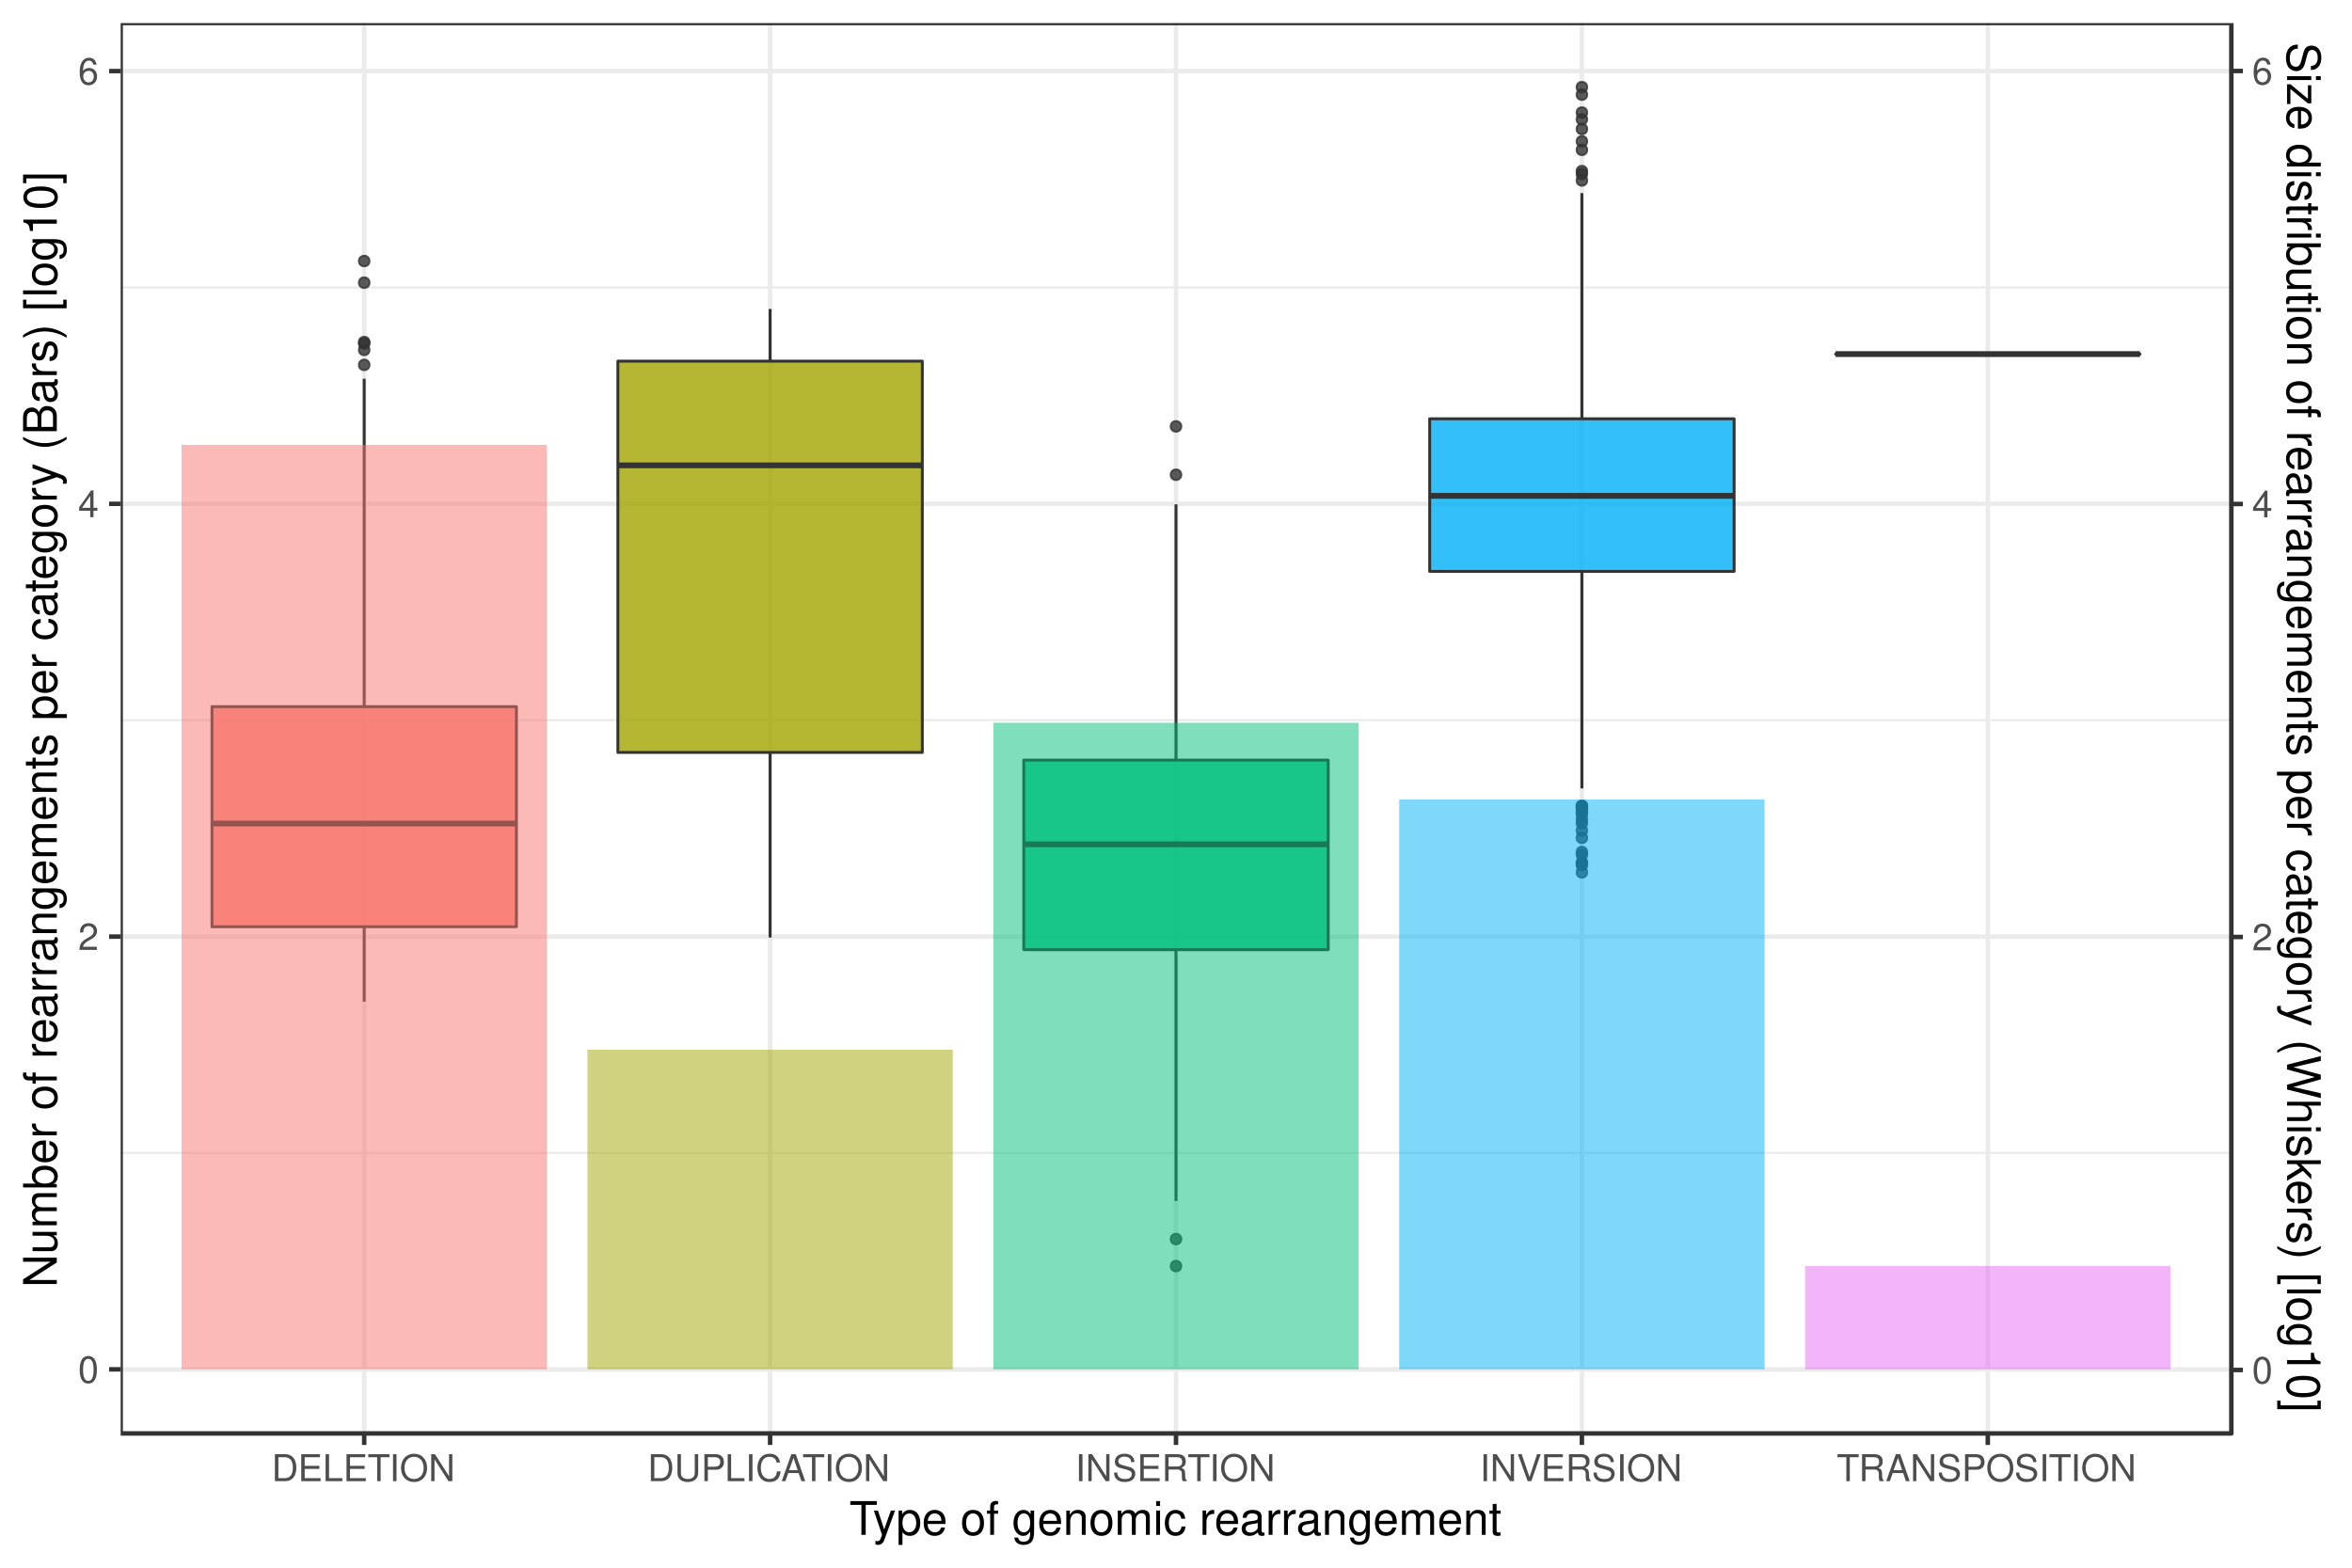 <?xml version="1.0" encoding="UTF-8"?>
<svg xmlns="http://www.w3.org/2000/svg" xmlns:xlink="http://www.w3.org/1999/xlink" width="864pt" height="576pt" viewBox="0 0 864 576" version="1.1">
<defs>
<g>
<symbol overflow="visible" id="glyph0-0">
<path style="stroke:none;" d=""/>
</symbol>
<symbol overflow="visible" id="glyph0-1">
<path style="stroke:none;" d="M 3.734 -9.828 C 2.844 -9.828 2.031 -9.422 1.516 -8.75 C 0.891 -7.891 0.578 -6.578 0.578 -4.75 C 0.578 -1.438 1.672 0.312 3.734 0.312 C 5.781 0.312 6.891 -1.438 6.891 -4.672 C 6.891 -6.578 6.594 -7.859 5.953 -8.75 C 5.453 -9.438 4.656 -9.828 3.734 -9.828 Z M 3.734 -8.766 C 5.031 -8.766 5.672 -7.453 5.672 -4.781 C 5.672 -1.984 5.047 -0.672 3.719 -0.672 C 2.453 -0.672 1.812 -2.031 1.812 -4.75 C 1.812 -7.453 2.453 -8.766 3.734 -8.766 Z M 3.734 -8.766 "/>
</symbol>
<symbol overflow="visible" id="glyph0-2">
<path style="stroke:none;" d="M 6.875 -1.188 L 1.812 -1.188 C 1.938 -2 2.359 -2.516 3.547 -3.234 L 4.906 -4 C 6.25 -4.75 6.953 -5.75 6.953 -6.953 C 6.953 -7.781 6.625 -8.531 6.047 -9.062 C 5.484 -9.578 4.766 -9.828 3.859 -9.828 C 2.641 -9.828 1.719 -9.391 1.203 -8.547 C 0.859 -8.031 0.703 -7.422 0.672 -6.438 L 1.875 -6.438 C 1.922 -7.094 2 -7.484 2.156 -7.812 C 2.469 -8.422 3.094 -8.781 3.812 -8.781 C 4.906 -8.781 5.719 -8 5.719 -6.938 C 5.719 -6.141 5.281 -5.469 4.422 -4.969 L 3.172 -4.234 C 1.156 -3.078 0.578 -2.156 0.469 -0.016 L 6.875 -0.016 Z M 6.875 -1.188 "/>
</symbol>
<symbol overflow="visible" id="glyph0-3">
<path style="stroke:none;" d="M 4.438 -2.375 L 4.438 0 L 5.641 0 L 5.641 -2.375 L 7.062 -2.375 L 7.062 -3.453 L 5.641 -3.453 L 5.641 -9.828 L 4.75 -9.828 L 0.375 -3.641 L 0.375 -2.375 Z M 4.438 -3.453 L 1.422 -3.453 L 4.438 -7.797 Z M 4.438 -3.453 "/>
</symbol>
<symbol overflow="visible" id="glyph0-4">
<path style="stroke:none;" d="M 6.766 -7.266 C 6.531 -8.875 5.5 -9.828 4.031 -9.828 C 2.984 -9.828 2.031 -9.312 1.453 -8.422 C 0.844 -7.469 0.578 -6.266 0.578 -4.484 C 0.578 -2.828 0.812 -1.781 1.406 -0.906 C 1.922 -0.109 2.766 0.312 3.812 0.312 C 5.656 0.312 6.969 -1.062 6.969 -2.984 C 6.969 -4.781 5.75 -6.062 4.031 -6.062 C 3.078 -6.062 2.328 -5.703 1.812 -4.984 C 1.828 -7.422 2.578 -8.766 3.953 -8.766 C 4.797 -8.766 5.391 -8.219 5.578 -7.266 Z M 3.875 -5 C 5.031 -5 5.75 -4.188 5.75 -2.875 C 5.75 -1.641 4.938 -0.75 3.828 -0.75 C 2.719 -0.75 1.875 -1.688 1.875 -2.938 C 1.875 -4.156 2.688 -5 3.875 -5 Z M 3.875 -5 "/>
</symbol>
<symbol overflow="visible" id="glyph0-5">
<path style="stroke:none;" d="M 1.203 0 L 5.031 0 C 7.531 0 9.062 -1.875 9.062 -4.969 C 9.062 -8.031 7.547 -9.906 5.031 -9.906 L 1.203 -9.906 Z M 2.469 -1.109 L 2.469 -8.797 L 4.812 -8.797 C 6.766 -8.797 7.797 -7.469 7.797 -4.953 C 7.797 -2.438 6.766 -1.109 4.812 -1.109 Z M 2.469 -1.109 "/>
</symbol>
<symbol overflow="visible" id="glyph0-6">
<path style="stroke:none;" d="M 2.484 -4.516 L 7.891 -4.516 L 7.891 -5.625 L 2.484 -5.625 L 2.484 -8.797 L 8.094 -8.797 L 8.094 -9.906 L 1.219 -9.906 L 1.219 0 L 8.328 0 L 8.328 -1.109 L 2.484 -1.109 Z M 2.484 -4.516 "/>
</symbol>
<symbol overflow="visible" id="glyph0-7">
<path style="stroke:none;" d="M 2.359 -9.906 L 1.094 -9.906 L 1.094 0 L 7.25 0 L 7.25 -1.109 L 2.359 -1.109 Z M 2.359 -9.906 "/>
</symbol>
<symbol overflow="visible" id="glyph0-8">
<path style="stroke:none;" d="M 4.812 -8.797 L 8.062 -8.797 L 8.062 -9.906 L 0.281 -9.906 L 0.281 -8.797 L 3.547 -8.797 L 3.547 0 L 4.812 0 Z M 4.812 -8.797 "/>
</symbol>
<symbol overflow="visible" id="glyph0-9">
<path style="stroke:none;" d="M 2.641 -9.906 L 1.359 -9.906 L 1.359 0 L 2.641 0 Z M 2.641 -9.906 "/>
</symbol>
<symbol overflow="visible" id="glyph0-10">
<path style="stroke:none;" d="M 5.281 -10.078 C 2.453 -10.078 0.516 -7.984 0.516 -4.875 C 0.516 -1.766 2.438 0.312 5.297 0.312 C 6.516 0.312 7.578 -0.047 8.375 -0.734 C 9.453 -1.641 10.094 -3.188 10.094 -4.797 C 10.094 -8 8.203 -10.078 5.281 -10.078 Z M 5.281 -8.953 C 7.438 -8.953 8.828 -7.344 8.828 -4.828 C 8.828 -2.438 7.391 -0.797 5.297 -0.797 C 3.188 -0.797 1.781 -2.438 1.781 -4.875 C 1.781 -7.328 3.188 -8.953 5.281 -8.953 Z M 5.281 -8.953 "/>
</symbol>
<symbol overflow="visible" id="glyph0-11">
<path style="stroke:none;" d="M 8.781 -9.906 L 7.578 -9.906 L 7.578 -1.812 L 2.406 -9.906 L 1.031 -9.906 L 1.031 0 L 2.234 0 L 2.234 -8.031 L 7.359 0 L 8.781 0 Z M 8.781 -9.906 "/>
</symbol>
<symbol overflow="visible" id="glyph0-12">
<path style="stroke:none;" d="M 7.5 -9.906 L 7.5 -2.953 C 7.5 -1.625 6.531 -0.797 4.953 -0.797 C 4.219 -0.797 3.609 -0.984 3.141 -1.312 C 2.656 -1.703 2.422 -2.203 2.422 -2.953 L 2.422 -9.906 L 1.156 -9.906 L 1.156 -2.953 C 1.156 -0.938 2.594 0.312 4.953 0.312 C 7.266 0.312 8.766 -0.969 8.766 -2.953 L 8.766 -9.906 Z M 7.5 -9.906 "/>
</symbol>
<symbol overflow="visible" id="glyph0-13">
<path style="stroke:none;" d="M 2.5 -4.203 L 5.609 -4.203 C 6.391 -4.203 7 -4.438 7.531 -4.906 C 8.125 -5.453 8.391 -6.094 8.391 -7 C 8.391 -8.859 7.281 -9.906 5.328 -9.906 L 1.234 -9.906 L 1.234 0 L 2.5 0 Z M 2.5 -5.312 L 2.5 -8.797 L 5.141 -8.797 C 6.344 -8.797 7.062 -8.141 7.062 -7.062 C 7.062 -5.969 6.344 -5.312 5.141 -5.312 Z M 2.5 -5.312 "/>
</symbol>
<symbol overflow="visible" id="glyph0-14">
<path style="stroke:none;" d="M 9 -6.844 C 8.609 -9.016 7.359 -10.078 5.172 -10.078 C 3.844 -10.078 2.766 -9.656 2.031 -8.828 C 1.141 -7.859 0.656 -6.438 0.656 -4.844 C 0.656 -3.203 1.156 -1.812 2.078 -0.844 C 2.859 -0.047 3.828 0.312 5.125 0.312 C 7.547 0.312 8.906 -1 9.203 -3.609 L 7.891 -3.609 C 7.797 -2.938 7.656 -2.469 7.453 -2.078 C 7.047 -1.266 6.203 -0.797 5.141 -0.797 C 3.172 -0.797 1.922 -2.375 1.922 -4.859 C 1.922 -7.391 3.094 -8.953 5.031 -8.953 C 5.828 -8.953 6.578 -8.734 6.984 -8.328 C 7.359 -8 7.562 -7.578 7.703 -6.844 Z M 9 -6.844 "/>
</symbol>
<symbol overflow="visible" id="glyph0-15">
<path style="stroke:none;" d="M 6.438 -2.984 L 7.469 0 L 8.875 0 L 5.391 -9.906 L 3.766 -9.906 L 0.234 0 L 1.578 0 L 2.625 -2.984 Z M 6.094 -4.031 L 2.938 -4.031 L 4.562 -8.547 Z M 6.094 -4.031 "/>
</symbol>
<symbol overflow="visible" id="glyph0-16">
<path style="stroke:none;" d="M 8.109 -7 C 8.109 -7.688 8.062 -7.875 7.844 -8.328 C 7.297 -9.469 6.141 -10.078 4.469 -10.078 C 2.297 -10.078 0.953 -8.953 0.953 -7.156 C 0.953 -5.953 1.594 -5.188 2.891 -4.859 L 5.359 -4.203 C 6.625 -3.875 7.172 -3.375 7.172 -2.594 C 7.172 -2.062 6.891 -1.516 6.469 -1.219 C 6.078 -0.938 5.453 -0.797 4.656 -0.797 C 3.562 -0.797 2.844 -1.062 2.359 -1.625 C 2 -2.062 1.828 -2.547 1.844 -3.156 L 0.656 -3.156 C 0.672 -2.25 0.844 -1.641 1.234 -1.094 C 1.922 -0.156 3.062 0.312 4.562 0.312 C 5.75 0.312 6.719 0.047 7.359 -0.453 C 8.016 -0.984 8.438 -1.859 8.438 -2.719 C 8.438 -3.938 7.688 -4.844 6.328 -5.203 L 3.844 -5.875 C 2.656 -6.203 2.219 -6.578 2.219 -7.344 C 2.219 -8.344 3.094 -9.016 4.438 -9.016 C 6.016 -9.016 6.891 -8.312 6.906 -7 Z M 8.109 -7 "/>
</symbol>
<symbol overflow="visible" id="glyph0-17">
<path style="stroke:none;" d="M 2.531 -4.266 L 5.797 -4.266 C 6.922 -4.266 7.422 -3.719 7.422 -2.5 L 7.406 -1.625 C 7.406 -1 7.516 -0.406 7.688 0 L 9.234 0 L 9.234 -0.312 C 8.75 -0.641 8.656 -1 8.625 -2.312 C 8.625 -3.938 8.359 -4.438 7.281 -4.891 C 8.406 -5.453 8.844 -6.109 8.844 -7.266 C 8.844 -8.969 7.797 -9.906 5.828 -9.906 L 1.266 -9.906 L 1.266 0 L 2.531 0 Z M 2.531 -5.391 L 2.531 -8.797 L 5.594 -8.797 C 6.297 -8.797 6.703 -8.688 7.016 -8.422 C 7.359 -8.125 7.531 -7.688 7.531 -7.094 C 7.531 -5.906 6.938 -5.391 5.594 -5.391 Z M 2.531 -5.391 "/>
</symbol>
<symbol overflow="visible" id="glyph0-18">
<path style="stroke:none;" d="M 5.328 0 L 8.766 -9.906 L 7.422 -9.906 L 4.672 -1.516 L 1.766 -9.906 L 0.406 -9.906 L 3.969 0 Z M 5.328 0 "/>
</symbol>
<symbol overflow="visible" id="glyph1-0">
<path style="stroke:none;" d=""/>
</symbol>
<symbol overflow="visible" id="glyph1-1">
<path style="stroke:none;" d="M 6.016 -11 L 10.078 -11 L 10.078 -12.391 L 0.359 -12.391 L 0.359 -11 L 4.438 -11 L 4.438 0 L 6.016 0 Z M 6.016 -11 "/>
</symbol>
<symbol overflow="visible" id="glyph1-2">
<path style="stroke:none;" d="M 6.594 -8.906 L 4.125 -1.969 L 1.859 -8.906 L 0.344 -8.906 L 3.344 0.031 L 2.812 1.438 C 2.562 2.078 2.266 2.312 1.672 2.312 C 1.422 2.312 1.219 2.281 0.922 2.203 L 0.922 3.484 C 1.203 3.641 1.5 3.703 1.875 3.703 C 2.328 3.703 2.828 3.547 3.203 3.281 C 3.641 2.953 3.891 2.578 4.172 1.875 L 8.125 -8.906 Z M 6.594 -8.906 "/>
</symbol>
<symbol overflow="visible" id="glyph1-3">
<path style="stroke:none;" d="M 0.922 3.703 L 2.344 3.703 L 2.344 -0.938 C 3.094 -0.016 3.922 0.391 5.078 0.391 C 7.391 0.391 8.891 -1.469 8.891 -4.297 C 8.891 -7.297 7.422 -9.156 5.062 -9.156 C 3.859 -9.156 2.891 -8.625 2.234 -7.562 L 2.234 -8.906 L 0.922 -8.906 Z M 4.828 -7.844 C 6.391 -7.844 7.406 -6.453 7.406 -4.328 C 7.406 -2.312 6.375 -0.938 4.828 -0.938 C 3.312 -0.938 2.344 -2.297 2.344 -4.391 C 2.344 -6.484 3.312 -7.844 4.828 -7.844 Z M 4.828 -7.844 "/>
</symbol>
<symbol overflow="visible" id="glyph1-4">
<path style="stroke:none;" d="M 8.719 -3.984 C 8.719 -5.344 8.625 -6.156 8.359 -6.812 C 7.781 -8.281 6.422 -9.156 4.766 -9.156 C 2.281 -9.156 0.688 -7.281 0.688 -4.328 C 0.688 -1.391 2.203 0.391 4.719 0.391 C 6.766 0.391 8.172 -0.766 8.531 -2.703 L 7.109 -2.703 C 6.719 -1.531 5.922 -0.922 4.781 -0.922 C 3.875 -0.922 3.109 -1.328 2.641 -2.078 C 2.297 -2.578 2.172 -3.094 2.156 -3.984 Z M 2.188 -5.141 C 2.312 -6.781 3.312 -7.859 4.75 -7.859 C 6.188 -7.859 7.188 -6.734 7.188 -5.141 Z M 2.188 -5.141 "/>
</symbol>
<symbol overflow="visible" id="glyph1-5">
<path style="stroke:none;" d=""/>
</symbol>
<symbol overflow="visible" id="glyph1-6">
<path style="stroke:none;" d="M 4.625 -9.156 C 2.109 -9.156 0.609 -7.375 0.609 -4.391 C 0.609 -1.375 2.109 0.391 4.641 0.391 C 7.156 0.391 8.672 -1.391 8.672 -4.312 C 8.672 -7.406 7.203 -9.156 4.625 -9.156 Z M 4.641 -7.859 C 6.234 -7.859 7.188 -6.547 7.188 -4.328 C 7.188 -2.234 6.203 -0.922 4.641 -0.922 C 3.062 -0.922 2.094 -2.234 2.094 -4.391 C 2.094 -6.547 3.062 -7.859 4.641 -7.859 Z M 4.641 -7.859 "/>
</symbol>
<symbol overflow="visible" id="glyph1-7">
<path style="stroke:none;" d="M 4.391 -8.906 L 2.906 -8.906 L 2.906 -10.297 C 2.906 -10.891 3.234 -11.203 3.891 -11.203 C 4.016 -11.203 4.062 -11.203 4.391 -11.188 L 4.391 -12.359 C 4.062 -12.422 3.875 -12.438 3.594 -12.438 C 2.281 -12.438 1.5 -11.703 1.5 -10.422 L 1.5 -8.906 L 0.312 -8.906 L 0.312 -7.75 L 1.5 -7.75 L 1.5 0 L 2.906 0 L 2.906 -7.75 L 4.391 -7.75 Z M 4.391 -8.906 "/>
</symbol>
<symbol overflow="visible" id="glyph1-8">
<path style="stroke:none;" d="M 6.875 -8.906 L 6.875 -7.609 C 6.156 -8.688 5.375 -9.156 4.25 -9.156 C 2.094 -9.156 0.594 -7.156 0.594 -4.297 C 0.594 -2.812 0.953 -1.719 1.719 -0.812 C 2.375 -0.031 3.234 0.391 4.141 0.391 C 5.219 0.391 5.984 -0.078 6.734 -1.203 L 6.734 -0.75 C 6.734 1.625 6.062 2.516 4.297 2.516 C 3.094 2.516 2.469 2.047 2.328 1.016 L 0.891 1.016 C 1.016 2.672 2.328 3.703 4.266 3.703 C 5.578 3.703 6.656 3.281 7.234 2.562 C 7.922 1.734 8.172 0.625 8.172 -1.469 L 8.172 -8.906 Z M 4.391 -7.859 C 5.875 -7.859 6.734 -6.594 6.734 -4.328 C 6.734 -2.172 5.859 -0.922 4.391 -0.922 C 2.922 -0.922 2.078 -2.188 2.078 -4.391 C 2.078 -6.562 2.922 -7.859 4.391 -7.859 Z M 4.391 -7.859 "/>
</symbol>
<symbol overflow="visible" id="glyph1-9">
<path style="stroke:none;" d="M 1.188 -8.906 L 1.188 0 L 2.625 0 L 2.625 -4.906 C 2.625 -6.734 3.562 -7.922 5.031 -7.922 C 6.156 -7.922 6.875 -7.234 6.875 -6.172 L 6.875 0 L 8.281 0 L 8.281 -6.734 C 8.281 -8.219 7.172 -9.156 5.453 -9.156 C 4.125 -9.156 3.281 -8.656 2.5 -7.406 L 2.5 -8.906 Z M 1.188 -8.906 "/>
</symbol>
<symbol overflow="visible" id="glyph1-10">
<path style="stroke:none;" d="M 1.188 -8.906 L 1.188 0 L 2.625 0 L 2.625 -5.594 C 2.625 -6.891 3.547 -7.922 4.703 -7.922 C 5.766 -7.922 6.359 -7.281 6.359 -6.141 L 6.359 0 L 7.781 0 L 7.781 -5.594 C 7.781 -6.891 8.719 -7.922 9.875 -7.922 C 10.906 -7.922 11.531 -7.266 11.531 -6.141 L 11.531 0 L 12.953 0 L 12.953 -6.688 C 12.953 -8.281 12.031 -9.156 10.375 -9.156 C 9.188 -9.156 8.469 -8.812 7.641 -7.797 C 7.109 -8.75 6.391 -9.156 5.234 -9.156 C 4.047 -9.156 3.25 -8.719 2.5 -7.656 L 2.5 -8.906 Z M 1.188 -8.906 "/>
</symbol>
<symbol overflow="visible" id="glyph1-11">
<path style="stroke:none;" d="M 2.547 -8.906 L 1.141 -8.906 L 1.141 0 L 2.547 0 Z M 2.547 -12.391 L 1.125 -12.391 L 1.125 -10.609 L 2.547 -10.609 Z M 2.547 -12.391 "/>
</symbol>
<symbol overflow="visible" id="glyph1-12">
<path style="stroke:none;" d="M 8 -5.922 C 7.938 -6.781 7.75 -7.344 7.406 -7.844 C 6.797 -8.672 5.734 -9.156 4.484 -9.156 C 2.078 -9.156 0.531 -7.266 0.531 -4.297 C 0.531 -1.422 2.062 0.391 4.469 0.391 C 6.594 0.391 7.938 -0.891 8.109 -3.062 L 6.688 -3.062 C 6.438 -1.625 5.719 -0.922 4.5 -0.922 C 2.938 -0.922 2 -2.188 2 -4.297 C 2 -6.531 2.922 -7.859 4.469 -7.859 C 5.656 -7.859 6.406 -7.156 6.578 -5.922 Z M 8 -5.922 "/>
</symbol>
<symbol overflow="visible" id="glyph1-13">
<path style="stroke:none;" d="M 1.172 -8.906 L 1.172 0 L 2.594 0 L 2.594 -4.625 C 2.625 -6.766 3.5 -7.719 5.453 -7.672 L 5.453 -9.109 C 5.219 -9.141 5.078 -9.156 4.906 -9.156 C 4 -9.156 3.297 -8.625 2.484 -7.297 L 2.484 -8.906 Z M 1.172 -8.906 "/>
</symbol>
<symbol overflow="visible" id="glyph1-14">
<path style="stroke:none;" d="M 9.094 -0.828 C 8.938 -0.797 8.875 -0.797 8.781 -0.797 C 8.297 -0.797 8.031 -1.047 8.031 -1.5 L 8.031 -6.734 C 8.031 -8.312 6.875 -9.156 4.672 -9.156 C 3.359 -9.156 2.328 -8.781 1.719 -8.125 C 1.312 -7.672 1.141 -7.156 1.109 -6.266 L 2.531 -6.266 C 2.656 -7.359 3.297 -7.859 4.625 -7.859 C 5.922 -7.859 6.609 -7.375 6.609 -6.531 L 6.609 -6.156 C 6.594 -5.547 6.297 -5.328 5.141 -5.172 C 3.125 -4.906 2.828 -4.844 2.281 -4.625 C 1.234 -4.188 0.719 -3.406 0.719 -2.25 C 0.719 -0.625 1.844 0.391 3.641 0.391 C 4.766 0.391 5.656 0 6.656 -0.922 C 6.766 0 7.203 0.391 8.125 0.391 C 8.438 0.391 8.625 0.359 9.094 0.234 Z M 6.609 -2.812 C 6.609 -2.328 6.484 -2.047 6.047 -1.656 C 5.469 -1.125 4.781 -0.844 3.938 -0.844 C 2.844 -0.844 2.188 -1.375 2.188 -2.281 C 2.188 -3.219 2.812 -3.688 4.328 -3.906 C 5.844 -4.109 6.141 -4.188 6.609 -4.406 Z M 6.609 -2.812 "/>
</symbol>
<symbol overflow="visible" id="glyph1-15">
<path style="stroke:none;" d="M 4.312 -8.906 L 2.859 -8.906 L 2.859 -11.359 L 1.438 -11.359 L 1.438 -8.906 L 0.234 -8.906 L 0.234 -7.75 L 1.438 -7.75 L 1.438 -1.016 C 1.438 -0.109 2.062 0.391 3.156 0.391 C 3.531 0.391 3.844 0.359 4.312 0.266 L 4.312 -0.922 C 4.109 -0.859 3.922 -0.844 3.641 -0.844 C 3.031 -0.844 2.859 -1.016 2.859 -1.656 L 2.859 -7.75 L 4.312 -7.75 Z M 4.312 -8.906 "/>
</symbol>
<symbol overflow="visible" id="glyph2-0">
<path style="stroke:none;" d=""/>
</symbol>
<symbol overflow="visible" id="glyph2-1">
<path style="stroke:none;" d="M -12.391 -10.984 L -12.391 -9.484 L -2.266 -9.484 L -12.391 -3.016 L -12.391 -1.297 L 0 -1.297 L 0 -2.781 L -10.047 -2.781 L 0 -9.203 L 0 -10.984 Z M -12.391 -10.984 "/>
</symbol>
<symbol overflow="visible" id="glyph2-2">
<path style="stroke:none;" d="M 0 -8.188 L -8.906 -8.188 L -8.906 -6.781 L -3.859 -6.781 C -2.047 -6.781 -0.844 -5.828 -0.844 -4.359 C -0.844 -3.234 -1.531 -2.516 -2.594 -2.516 L -8.906 -2.516 L -8.906 -1.109 L -2.047 -1.109 C -0.562 -1.109 0.391 -2.203 0.391 -3.938 C 0.391 -5.25 -0.062 -6.094 -1.234 -6.922 L 0 -6.922 Z M 0 -8.188 "/>
</symbol>
<symbol overflow="visible" id="glyph2-3">
<path style="stroke:none;" d="M -8.906 -1.188 L 0 -1.188 L 0 -2.625 L -5.594 -2.625 C -6.891 -2.625 -7.922 -3.547 -7.922 -4.703 C -7.922 -5.766 -7.281 -6.359 -6.141 -6.359 L 0 -6.359 L 0 -7.781 L -5.594 -7.781 C -6.891 -7.781 -7.922 -8.719 -7.922 -9.875 C -7.922 -10.906 -7.266 -11.531 -6.141 -11.531 L 0 -11.531 L 0 -12.953 L -6.688 -12.953 C -8.281 -12.953 -9.156 -12.031 -9.156 -10.375 C -9.156 -9.188 -8.812 -8.469 -7.797 -7.641 C -8.75 -7.109 -9.156 -6.391 -9.156 -5.234 C -9.156 -4.047 -8.719 -3.25 -7.656 -2.5 L -8.906 -2.5 Z M -8.906 -1.188 "/>
</symbol>
<symbol overflow="visible" id="glyph2-4">
<path style="stroke:none;" d="M -12.391 -0.922 L 0 -0.922 L 0 -2.188 L -1.141 -2.188 C -0.109 -2.875 0.391 -3.781 0.391 -5.016 C 0.391 -7.359 -1.531 -8.891 -4.484 -8.891 C -7.375 -8.891 -9.156 -7.453 -9.156 -5.078 C -9.156 -3.859 -8.703 -2.984 -7.703 -2.328 L -12.391 -2.328 Z M -7.844 -4.812 C -7.844 -6.391 -6.453 -7.406 -4.328 -7.406 C -2.312 -7.406 -0.938 -6.359 -0.938 -4.812 C -0.938 -3.297 -2.297 -2.328 -4.391 -2.328 C -6.484 -2.328 -7.844 -3.297 -7.844 -4.812 Z M -7.844 -4.812 "/>
</symbol>
<symbol overflow="visible" id="glyph2-5">
<path style="stroke:none;" d="M -3.984 -8.719 C -5.344 -8.719 -6.156 -8.625 -6.812 -8.359 C -8.281 -7.781 -9.156 -6.422 -9.156 -4.766 C -9.156 -2.281 -7.281 -0.688 -4.328 -0.688 C -1.391 -0.688 0.391 -2.203 0.391 -4.719 C 0.391 -6.766 -0.766 -8.172 -2.703 -8.531 L -2.703 -7.109 C -1.531 -6.719 -0.922 -5.922 -0.922 -4.781 C -0.922 -3.875 -1.328 -3.109 -2.078 -2.641 C -2.578 -2.297 -3.094 -2.172 -3.984 -2.156 Z M -5.141 -2.188 C -6.781 -2.312 -7.859 -3.312 -7.859 -4.75 C -7.859 -6.188 -6.734 -7.188 -5.141 -7.188 Z M -5.141 -2.188 "/>
</symbol>
<symbol overflow="visible" id="glyph2-6">
<path style="stroke:none;" d="M -8.906 -1.172 L 0 -1.172 L 0 -2.594 L -4.625 -2.594 C -6.766 -2.625 -7.719 -3.5 -7.672 -5.453 L -9.109 -5.453 C -9.141 -5.219 -9.156 -5.078 -9.156 -4.906 C -9.156 -4 -8.625 -3.297 -7.297 -2.484 L -8.906 -2.484 Z M -8.906 -1.172 "/>
</symbol>
<symbol overflow="visible" id="glyph2-7">
<path style="stroke:none;" d=""/>
</symbol>
<symbol overflow="visible" id="glyph2-8">
<path style="stroke:none;" d="M -9.156 -4.625 C -9.156 -2.109 -7.375 -0.609 -4.391 -0.609 C -1.375 -0.609 0.391 -2.109 0.391 -4.641 C 0.391 -7.156 -1.391 -8.672 -4.312 -8.672 C -7.406 -8.672 -9.156 -7.203 -9.156 -4.625 Z M -7.859 -4.641 C -7.859 -6.234 -6.547 -7.188 -4.328 -7.188 C -2.234 -7.188 -0.922 -6.203 -0.922 -4.641 C -0.922 -3.062 -2.234 -2.094 -4.391 -2.094 C -6.547 -2.094 -7.859 -3.062 -7.859 -4.641 Z M -7.859 -4.641 "/>
</symbol>
<symbol overflow="visible" id="glyph2-9">
<path style="stroke:none;" d="M -8.906 -4.391 L -8.906 -2.906 L -10.297 -2.906 C -10.891 -2.906 -11.203 -3.234 -11.203 -3.891 C -11.203 -4.016 -11.203 -4.062 -11.188 -4.391 L -12.359 -4.391 C -12.422 -4.062 -12.438 -3.875 -12.438 -3.594 C -12.438 -2.281 -11.703 -1.5 -10.422 -1.5 L -8.906 -1.5 L -8.906 -0.312 L -7.75 -0.312 L -7.75 -1.5 L 0 -1.5 L 0 -2.906 L -7.75 -2.906 L -7.75 -4.391 Z M -8.906 -4.391 "/>
</symbol>
<symbol overflow="visible" id="glyph2-10">
<path style="stroke:none;" d="M -0.828 -9.094 C -0.797 -8.938 -0.797 -8.875 -0.797 -8.781 C -0.797 -8.297 -1.047 -8.031 -1.5 -8.031 L -6.734 -8.031 C -8.312 -8.031 -9.156 -6.875 -9.156 -4.672 C -9.156 -3.359 -8.781 -2.328 -8.125 -1.719 C -7.672 -1.312 -7.156 -1.141 -6.266 -1.109 L -6.266 -2.531 C -7.359 -2.656 -7.859 -3.297 -7.859 -4.625 C -7.859 -5.922 -7.375 -6.609 -6.531 -6.609 L -6.156 -6.609 C -5.547 -6.594 -5.328 -6.297 -5.172 -5.141 C -4.906 -3.125 -4.844 -2.828 -4.625 -2.281 C -4.188 -1.234 -3.406 -0.719 -2.25 -0.719 C -0.625 -0.719 0.391 -1.844 0.391 -3.641 C 0.391 -4.766 0 -5.656 -0.922 -6.656 C 0 -6.766 0.391 -7.203 0.391 -8.125 C 0.391 -8.438 0.359 -8.625 0.234 -9.094 Z M -2.812 -6.609 C -2.328 -6.609 -2.047 -6.484 -1.656 -6.047 C -1.125 -5.469 -0.844 -4.781 -0.844 -3.938 C -0.844 -2.844 -1.375 -2.188 -2.281 -2.188 C -3.219 -2.188 -3.688 -2.812 -3.906 -4.328 C -4.109 -5.844 -4.188 -6.141 -4.406 -6.609 Z M -2.812 -6.609 "/>
</symbol>
<symbol overflow="visible" id="glyph2-11">
<path style="stroke:none;" d="M -8.906 -1.188 L 0 -1.188 L 0 -2.625 L -4.906 -2.625 C -6.734 -2.625 -7.922 -3.562 -7.922 -5.031 C -7.922 -6.156 -7.234 -6.875 -6.172 -6.875 L 0 -6.875 L 0 -8.281 L -6.734 -8.281 C -8.219 -8.281 -9.156 -7.172 -9.156 -5.453 C -9.156 -4.125 -8.656 -3.281 -7.406 -2.5 L -8.906 -2.5 Z M -8.906 -1.188 "/>
</symbol>
<symbol overflow="visible" id="glyph2-12">
<path style="stroke:none;" d="M -8.906 -6.875 L -7.609 -6.875 C -8.688 -6.156 -9.156 -5.375 -9.156 -4.25 C -9.156 -2.094 -7.156 -0.594 -4.297 -0.594 C -2.812 -0.594 -1.719 -0.953 -0.812 -1.719 C -0.031 -2.375 0.391 -3.234 0.391 -4.141 C 0.391 -5.219 -0.078 -5.984 -1.203 -6.734 L -0.75 -6.734 C 1.625 -6.734 2.516 -6.062 2.516 -4.297 C 2.516 -3.094 2.047 -2.469 1.016 -2.328 L 1.016 -0.891 C 2.672 -1.016 3.703 -2.328 3.703 -4.266 C 3.703 -5.578 3.281 -6.656 2.562 -7.234 C 1.734 -7.922 0.625 -8.172 -1.469 -8.172 L -8.906 -8.172 Z M -7.859 -4.391 C -7.859 -5.875 -6.594 -6.734 -4.328 -6.734 C -2.172 -6.734 -0.922 -5.859 -0.922 -4.391 C -0.922 -2.922 -2.188 -2.078 -4.391 -2.078 C -6.562 -2.078 -7.859 -2.922 -7.859 -4.391 Z M -7.859 -4.391 "/>
</symbol>
<symbol overflow="visible" id="glyph2-13">
<path style="stroke:none;" d="M -8.906 -4.312 L -8.906 -2.859 L -11.359 -2.859 L -11.359 -1.438 L -8.906 -1.438 L -8.906 -0.234 L -7.75 -0.234 L -7.75 -1.438 L -1.016 -1.438 C -0.109 -1.438 0.391 -2.062 0.391 -3.156 C 0.391 -3.531 0.359 -3.844 0.266 -4.312 L -0.922 -4.312 C -0.859 -4.109 -0.844 -3.922 -0.844 -3.641 C -0.844 -3.031 -1.016 -2.859 -1.656 -2.859 L -7.75 -2.859 L -7.75 -4.312 Z M -8.906 -4.312 "/>
</symbol>
<symbol overflow="visible" id="glyph2-14">
<path style="stroke:none;" d="M -6.422 -7.453 C -8.172 -7.422 -9.156 -6.266 -9.156 -4.219 C -9.156 -2.141 -8.094 -0.797 -6.438 -0.797 C -5.047 -0.797 -4.391 -1.516 -3.875 -3.625 L -3.547 -4.953 C -3.312 -5.938 -2.953 -6.328 -2.328 -6.328 C -1.484 -6.328 -0.922 -5.484 -0.922 -4.25 C -0.922 -3.484 -1.141 -2.844 -1.516 -2.484 C -1.766 -2.266 -2.016 -2.156 -2.656 -2.078 L -2.656 -0.578 C -0.594 -0.641 0.391 -1.797 0.391 -4.125 C 0.391 -6.375 -0.719 -7.797 -2.438 -7.797 C -3.75 -7.797 -4.484 -7.062 -4.906 -5.281 L -5.234 -3.922 C -5.516 -2.766 -5.875 -2.281 -6.516 -2.281 C -7.344 -2.281 -7.859 -3.016 -7.859 -4.172 C -7.859 -5.297 -7.359 -5.922 -6.422 -5.953 Z M -6.422 -7.453 "/>
</symbol>
<symbol overflow="visible" id="glyph2-15">
<path style="stroke:none;" d="M 3.703 -0.922 L 3.703 -2.344 L -0.938 -2.344 C -0.016 -3.094 0.391 -3.922 0.391 -5.078 C 0.391 -7.391 -1.469 -8.891 -4.297 -8.891 C -7.297 -8.891 -9.156 -7.422 -9.156 -5.062 C -9.156 -3.859 -8.625 -2.891 -7.562 -2.234 L -8.906 -2.234 L -8.906 -0.922 Z M -7.844 -4.828 C -7.844 -6.391 -6.453 -7.406 -4.328 -7.406 C -2.312 -7.406 -0.938 -6.375 -0.938 -4.828 C -0.938 -3.312 -2.297 -2.344 -4.391 -2.344 C -6.484 -2.344 -7.844 -3.312 -7.844 -4.828 Z M -7.844 -4.828 "/>
</symbol>
<symbol overflow="visible" id="glyph2-16">
<path style="stroke:none;" d="M -5.922 -8 C -6.781 -7.938 -7.344 -7.75 -7.844 -7.406 C -8.672 -6.797 -9.156 -5.734 -9.156 -4.484 C -9.156 -2.078 -7.266 -0.531 -4.297 -0.531 C -1.422 -0.531 0.391 -2.062 0.391 -4.469 C 0.391 -6.594 -0.891 -7.938 -3.062 -8.109 L -3.062 -6.688 C -1.625 -6.438 -0.922 -5.719 -0.922 -4.5 C -0.922 -2.938 -2.188 -2 -4.297 -2 C -6.531 -2 -7.859 -2.922 -7.859 -4.469 C -7.859 -5.656 -7.156 -6.406 -5.922 -6.578 Z M -5.922 -8 "/>
</symbol>
<symbol overflow="visible" id="glyph2-17">
<path style="stroke:none;" d="M -8.906 -6.594 L -1.969 -4.125 L -8.906 -1.859 L -8.906 -0.344 L 0.031 -3.344 L 1.438 -2.812 C 2.078 -2.562 2.312 -2.266 2.312 -1.672 C 2.312 -1.422 2.281 -1.219 2.203 -0.922 L 3.484 -0.922 C 3.641 -1.203 3.703 -1.5 3.703 -1.875 C 3.703 -2.328 3.547 -2.828 3.281 -3.203 C 2.953 -3.641 2.578 -3.891 1.875 -4.172 L -8.906 -8.125 Z M -8.906 -6.594 "/>
</symbol>
<symbol overflow="visible" id="glyph2-18">
<path style="stroke:none;" d="M -12.391 -4.016 C -10.172 -2.312 -7.078 -1.234 -4.406 -1.234 C -1.719 -1.234 1.375 -2.312 3.609 -4.016 L 3.609 -4.953 C 1.172 -3.453 -1.688 -2.625 -4.406 -2.625 C -7.109 -2.625 -9.984 -3.453 -12.391 -4.953 Z M -12.391 -4.016 "/>
</symbol>
<symbol overflow="visible" id="glyph2-19">
<path style="stroke:none;" d="M 0 -1.344 L 0 -6.938 C 0 -8.109 -0.328 -8.969 -1.031 -9.641 C -1.688 -10.25 -2.562 -10.594 -3.531 -10.594 C -5.031 -10.594 -5.938 -9.906 -6.547 -8.328 C -7.078 -9.469 -7.969 -10.047 -9.25 -10.047 C -10.172 -10.047 -10.953 -9.703 -11.531 -9.062 C -12.125 -8.391 -12.391 -7.562 -12.391 -6.375 L -12.391 -1.344 Z M -7.062 -2.922 L -11 -2.922 L -11 -5.984 C -11 -6.875 -10.875 -7.359 -10.562 -7.781 C -10.219 -8.234 -9.703 -8.469 -9.031 -8.469 C -8.344 -8.469 -7.844 -8.234 -7.5 -7.781 C -7.172 -7.359 -7.062 -6.875 -7.062 -5.984 Z M -1.391 -2.922 L -5.656 -2.922 L -5.656 -6.781 C -5.656 -8.172 -4.859 -9.016 -3.516 -9.016 C -2.188 -9.016 -1.391 -8.172 -1.391 -6.781 Z M -1.391 -2.922 "/>
</symbol>
<symbol overflow="visible" id="glyph2-20">
<path style="stroke:none;" d="M 3.609 -1.578 C 1.375 -3.281 -1.719 -4.359 -4.391 -4.359 C -7.078 -4.359 -10.172 -3.281 -12.391 -1.578 L -12.391 -0.641 C -9.969 -2.141 -7.109 -2.969 -4.391 -2.969 C -1.688 -2.969 1.188 -2.141 3.609 -0.641 Z M 3.609 -1.578 "/>
</symbol>
<symbol overflow="visible" id="glyph2-21">
<path style="stroke:none;" d="M -12.391 -4.25 L -12.391 -1.094 L 3.609 -1.094 L 3.609 -4.25 L 2.375 -4.25 L 2.375 -2.5 L -11.172 -2.5 L -11.172 -4.25 Z M -12.391 -4.25 "/>
</symbol>
<symbol overflow="visible" id="glyph2-22">
<path style="stroke:none;" d="M -12.391 -2.578 L -12.391 -1.156 L 0 -1.156 L 0 -2.578 Z M -12.391 -2.578 "/>
</symbol>
<symbol overflow="visible" id="glyph2-23">
<path style="stroke:none;" d="M -8.75 -4.406 L 0 -4.406 L 0 -5.906 L -12.297 -5.906 L -12.297 -4.906 C -10.406 -4.391 -10.156 -4.047 -9.844 -1.734 L -8.75 -1.734 Z M -8.75 -4.406 "/>
</symbol>
<symbol overflow="visible" id="glyph2-24">
<path style="stroke:none;" d="M -12.297 -4.672 C -12.297 -3.547 -11.781 -2.531 -10.953 -1.906 C -9.859 -1.125 -8.234 -0.734 -5.953 -0.734 C -1.797 -0.734 0.391 -2.094 0.391 -4.672 C 0.391 -7.219 -1.797 -8.625 -5.844 -8.625 C -8.234 -8.625 -9.828 -8.25 -10.953 -7.453 C -11.797 -6.812 -12.297 -5.812 -12.297 -4.672 Z M -10.969 -4.672 C -10.969 -6.297 -9.312 -7.094 -5.984 -7.094 C -2.484 -7.094 -0.844 -6.312 -0.844 -4.641 C -0.844 -3.062 -2.547 -2.266 -5.938 -2.266 C -9.312 -2.266 -10.969 -3.062 -10.969 -4.672 Z M -10.969 -4.672 "/>
</symbol>
<symbol overflow="visible" id="glyph2-25">
<path style="stroke:none;" d="M 3.609 -0.391 L 3.609 -3.547 L -12.391 -3.547 L -12.391 -0.391 L -11.172 -0.391 L -11.172 -2.141 L 2.375 -2.141 L 2.375 -0.391 Z M 3.609 -0.391 "/>
</symbol>
<symbol overflow="visible" id="glyph3-0">
<path style="stroke:none;" d=""/>
</symbol>
<symbol overflow="visible" id="glyph3-1">
<path style="stroke:none;" d="M 8.75 10.125 C 9.609 10.125 9.844 10.078 10.422 9.812 C 11.844 9.125 12.594 7.688 12.594 5.594 C 12.594 2.875 11.203 1.188 8.953 1.188 C 7.453 1.188 6.5 1.984 6.062 3.625 L 5.25 6.703 C 4.844 8.281 4.219 8.969 3.25 8.969 C 2.578 8.969 1.906 8.625 1.531 8.094 C 1.172 7.594 1 6.812 1 5.812 C 1 4.453 1.328 3.547 2.047 2.953 C 2.578 2.5 3.172 2.297 3.938 2.312 L 3.938 0.812 C 2.812 0.828 2.062 1.047 1.375 1.547 C 0.203 2.391 -0.391 3.828 -0.391 5.719 C -0.391 7.188 -0.047 8.391 0.562 9.203 C 1.219 10.031 2.328 10.562 3.406 10.562 C 4.938 10.562 6.047 9.609 6.516 7.922 L 7.344 4.812 C 7.75 3.312 8.234 2.766 9.188 2.766 C 10.438 2.766 11.266 3.875 11.266 5.547 C 11.266 7.516 10.391 8.625 8.75 8.641 Z M 8.75 10.125 "/>
</symbol>
<symbol overflow="visible" id="glyph3-2">
<path style="stroke:none;" d="M 8.906 2.547 L 8.906 1.141 L 0 1.141 L 0 2.547 Z M 12.391 2.547 L 12.391 1.125 L 10.609 1.125 L 10.609 2.547 Z M 12.391 2.547 "/>
</symbol>
<symbol overflow="visible" id="glyph3-3">
<path style="stroke:none;" d="M 8.906 7.531 L 8.906 0.891 L 7.672 0.891 L 7.672 5.844 L 1.281 0.531 L 0 0.531 L 0 7.766 L 1.234 7.766 L 1.234 2.25 L 7.656 7.531 Z M 8.906 7.531 "/>
</symbol>
<symbol overflow="visible" id="glyph3-4">
<path style="stroke:none;" d="M 3.984 8.719 C 5.344 8.719 6.156 8.625 6.812 8.359 C 8.281 7.781 9.156 6.422 9.156 4.766 C 9.156 2.281 7.281 0.688 4.328 0.688 C 1.391 0.688 -0.391 2.203 -0.391 4.719 C -0.391 6.766 0.766 8.172 2.703 8.531 L 2.703 7.109 C 1.531 6.719 0.922 5.922 0.922 4.781 C 0.922 3.875 1.328 3.109 2.078 2.641 C 2.578 2.297 3.094 2.172 3.984 2.156 Z M 5.141 2.188 C 6.781 2.312 7.859 3.312 7.859 4.75 C 7.859 6.188 6.734 7.188 5.141 7.188 Z M 5.141 2.188 "/>
</symbol>
<symbol overflow="visible" id="glyph3-5">
<path style="stroke:none;" d=""/>
</symbol>
<symbol overflow="visible" id="glyph3-6">
<path style="stroke:none;" d="M 12.391 8.422 L 12.391 7 L 7.781 7 C 8.688 6.406 9.156 5.453 9.156 4.266 C 9.156 1.953 7.312 0.438 4.469 0.438 C 1.469 0.438 -0.391 1.906 -0.391 4.312 C -0.391 5.547 0.062 6.391 1.172 7.156 L 0 7.156 L 0 8.422 Z M 7.844 4.5 C 7.844 6.031 6.5 7 4.359 7 C 2.297 7 0.938 6.016 0.938 4.516 C 0.938 2.953 2.312 1.922 4.391 1.922 C 6.453 1.922 7.844 2.953 7.844 4.5 Z M 7.844 4.5 "/>
</symbol>
<symbol overflow="visible" id="glyph3-7">
<path style="stroke:none;" d="M 6.422 7.453 C 8.172 7.422 9.156 6.266 9.156 4.219 C 9.156 2.141 8.094 0.797 6.438 0.797 C 5.047 0.797 4.391 1.516 3.875 3.625 L 3.547 4.953 C 3.312 5.938 2.953 6.328 2.328 6.328 C 1.484 6.328 0.922 5.484 0.922 4.25 C 0.922 3.484 1.141 2.844 1.516 2.484 C 1.766 2.266 2.016 2.156 2.656 2.078 L 2.656 0.578 C 0.594 0.641 -0.391 1.797 -0.391 4.125 C -0.391 6.375 0.719 7.797 2.438 7.797 C 3.75 7.797 4.484 7.062 4.906 5.281 L 5.234 3.922 C 5.516 2.766 5.875 2.281 6.516 2.281 C 7.344 2.281 7.859 3.016 7.859 4.172 C 7.859 5.297 7.359 5.922 6.422 5.953 Z M 6.422 7.453 "/>
</symbol>
<symbol overflow="visible" id="glyph3-8">
<path style="stroke:none;" d="M 8.906 4.312 L 8.906 2.859 L 11.359 2.859 L 11.359 1.438 L 8.906 1.438 L 8.906 0.234 L 7.75 0.234 L 7.75 1.438 L 1.016 1.438 C 0.109 1.438 -0.391 2.062 -0.391 3.156 C -0.391 3.531 -0.359 3.844 -0.266 4.312 L 0.922 4.312 C 0.859 4.109 0.844 3.922 0.844 3.641 C 0.844 3.031 1.016 2.859 1.656 2.859 L 7.75 2.859 L 7.75 4.312 Z M 8.906 4.312 "/>
</symbol>
<symbol overflow="visible" id="glyph3-9">
<path style="stroke:none;" d="M 8.906 1.172 L 0 1.172 L 0 2.594 L 4.625 2.594 C 6.766 2.625 7.719 3.5 7.672 5.453 L 9.109 5.453 C 9.141 5.219 9.156 5.078 9.156 4.906 C 9.156 4 8.625 3.297 7.297 2.484 L 8.906 2.484 Z M 8.906 1.172 "/>
</symbol>
<symbol overflow="visible" id="glyph3-10">
<path style="stroke:none;" d="M 12.391 0.922 L 0 0.922 L 0 2.188 L 1.141 2.188 C 0.109 2.875 -0.391 3.781 -0.391 5.016 C -0.391 7.359 1.531 8.891 4.484 8.891 C 7.375 8.891 9.156 7.453 9.156 5.078 C 9.156 3.859 8.703 2.984 7.703 2.328 L 12.391 2.328 Z M 7.844 4.812 C 7.844 6.391 6.453 7.406 4.328 7.406 C 2.312 7.406 0.938 6.359 0.938 4.812 C 0.938 3.297 2.297 2.328 4.391 2.328 C 6.484 2.328 7.844 3.297 7.844 4.812 Z M 7.844 4.812 "/>
</symbol>
<symbol overflow="visible" id="glyph3-11">
<path style="stroke:none;" d="M 0 8.188 L 8.906 8.188 L 8.906 6.781 L 3.859 6.781 C 2.047 6.781 0.844 5.828 0.844 4.359 C 0.844 3.234 1.531 2.516 2.594 2.516 L 8.906 2.516 L 8.906 1.109 L 2.047 1.109 C 0.562 1.109 -0.391 2.203 -0.391 3.938 C -0.391 5.25 0.062 6.094 1.234 6.922 L 0 6.922 Z M 0 8.188 "/>
</symbol>
<symbol overflow="visible" id="glyph3-12">
<path style="stroke:none;" d="M 9.156 4.625 C 9.156 2.109 7.375 0.609 4.391 0.609 C 1.375 0.609 -0.391 2.109 -0.391 4.641 C -0.391 7.156 1.391 8.672 4.312 8.672 C 7.406 8.672 9.156 7.203 9.156 4.625 Z M 7.859 4.641 C 7.859 6.234 6.547 7.188 4.328 7.188 C 2.234 7.188 0.922 6.203 0.922 4.641 C 0.922 3.062 2.234 2.094 4.391 2.094 C 6.547 2.094 7.859 3.062 7.859 4.641 Z M 7.859 4.641 "/>
</symbol>
<symbol overflow="visible" id="glyph3-13">
<path style="stroke:none;" d="M 8.906 1.188 L 0 1.188 L 0 2.625 L 4.906 2.625 C 6.734 2.625 7.922 3.562 7.922 5.031 C 7.922 6.156 7.234 6.875 6.172 6.875 L 0 6.875 L 0 8.281 L 6.734 8.281 C 8.219 8.281 9.156 7.172 9.156 5.453 C 9.156 4.125 8.656 3.281 7.406 2.5 L 8.906 2.5 Z M 8.906 1.188 "/>
</symbol>
<symbol overflow="visible" id="glyph3-14">
<path style="stroke:none;" d="M 8.906 4.391 L 8.906 2.906 L 10.297 2.906 C 10.891 2.906 11.203 3.234 11.203 3.891 C 11.203 4.016 11.203 4.062 11.188 4.391 L 12.359 4.391 C 12.422 4.062 12.438 3.875 12.438 3.594 C 12.438 2.281 11.703 1.5 10.422 1.5 L 8.906 1.5 L 8.906 0.312 L 7.75 0.312 L 7.75 1.5 L 0 1.5 L 0 2.906 L 7.75 2.906 L 7.75 4.391 Z M 8.906 4.391 "/>
</symbol>
<symbol overflow="visible" id="glyph3-15">
<path style="stroke:none;" d="M 0.828 9.094 C 0.797 8.938 0.797 8.875 0.797 8.781 C 0.797 8.297 1.047 8.031 1.5 8.031 L 6.734 8.031 C 8.312 8.031 9.156 6.875 9.156 4.672 C 9.156 3.359 8.781 2.328 8.125 1.719 C 7.672 1.312 7.156 1.141 6.266 1.109 L 6.266 2.531 C 7.359 2.656 7.859 3.297 7.859 4.625 C 7.859 5.922 7.375 6.609 6.531 6.609 L 6.156 6.609 C 5.547 6.594 5.328 6.297 5.172 5.141 C 4.906 3.125 4.844 2.828 4.625 2.281 C 4.188 1.234 3.406 0.719 2.25 0.719 C 0.625 0.719 -0.391 1.844 -0.391 3.641 C -0.391 4.766 0 5.656 0.922 6.656 C 0 6.766 -0.391 7.203 -0.391 8.125 C -0.391 8.438 -0.359 8.625 -0.234 9.094 Z M 2.812 6.609 C 2.328 6.609 2.047 6.484 1.656 6.047 C 1.125 5.469 0.844 4.781 0.844 3.938 C 0.844 2.844 1.375 2.188 2.281 2.188 C 3.219 2.188 3.688 2.812 3.906 4.328 C 4.109 5.844 4.188 6.141 4.406 6.609 Z M 2.812 6.609 "/>
</symbol>
<symbol overflow="visible" id="glyph3-16">
<path style="stroke:none;" d="M 8.906 6.875 L 7.609 6.875 C 8.688 6.156 9.156 5.375 9.156 4.25 C 9.156 2.094 7.156 0.594 4.297 0.594 C 2.812 0.594 1.719 0.953 0.812 1.719 C 0.031 2.375 -0.391 3.234 -0.391 4.141 C -0.391 5.219 0.078 5.984 1.203 6.734 L 0.75 6.734 C -1.625 6.734 -2.516 6.062 -2.516 4.297 C -2.516 3.094 -2.047 2.469 -1.016 2.328 L -1.016 0.891 C -2.672 1.016 -3.703 2.328 -3.703 4.266 C -3.703 5.578 -3.281 6.656 -2.562 7.234 C -1.734 7.922 -0.625 8.172 1.469 8.172 L 8.906 8.172 Z M 7.859 4.391 C 7.859 5.875 6.594 6.734 4.328 6.734 C 2.172 6.734 0.922 5.859 0.922 4.391 C 0.922 2.922 2.188 2.078 4.391 2.078 C 6.562 2.078 7.859 2.922 7.859 4.391 Z M 7.859 4.391 "/>
</symbol>
<symbol overflow="visible" id="glyph3-17">
<path style="stroke:none;" d="M 8.906 1.188 L 0 1.188 L 0 2.625 L 5.594 2.625 C 6.891 2.625 7.922 3.547 7.922 4.703 C 7.922 5.766 7.281 6.359 6.141 6.359 L 0 6.359 L 0 7.781 L 5.594 7.781 C 6.891 7.781 7.922 8.719 7.922 9.875 C 7.922 10.906 7.266 11.531 6.141 11.531 L 0 11.531 L 0 12.953 L 6.688 12.953 C 8.281 12.953 9.156 12.031 9.156 10.375 C 9.156 9.188 8.812 8.469 7.797 7.641 C 8.75 7.109 9.156 6.391 9.156 5.234 C 9.156 4.047 8.719 3.25 7.656 2.5 L 8.906 2.5 Z M 8.906 1.188 "/>
</symbol>
<symbol overflow="visible" id="glyph3-18">
<path style="stroke:none;" d="M -3.703 0.922 L -3.703 2.344 L 0.938 2.344 C 0.016 3.094 -0.391 3.922 -0.391 5.078 C -0.391 7.391 1.469 8.891 4.297 8.891 C 7.297 8.891 9.156 7.422 9.156 5.062 C 9.156 3.859 8.625 2.891 7.562 2.234 L 8.906 2.234 L 8.906 0.922 Z M 7.844 4.828 C 7.844 6.391 6.453 7.406 4.328 7.406 C 2.312 7.406 0.938 6.375 0.938 4.828 C 0.938 3.312 2.297 2.344 4.391 2.344 C 6.484 2.344 7.844 3.312 7.844 4.828 Z M 7.844 4.828 "/>
</symbol>
<symbol overflow="visible" id="glyph3-19">
<path style="stroke:none;" d="M 5.922 8 C 6.781 7.938 7.344 7.75 7.844 7.406 C 8.672 6.797 9.156 5.734 9.156 4.484 C 9.156 2.078 7.266 0.531 4.297 0.531 C 1.422 0.531 -0.391 2.062 -0.391 4.469 C -0.391 6.594 0.891 7.938 3.062 8.109 L 3.062 6.688 C 1.625 6.438 0.922 5.719 0.922 4.5 C 0.922 2.938 2.188 2 4.297 2 C 6.531 2 7.859 2.922 7.859 4.469 C 7.859 5.656 7.156 6.406 5.922 6.578 Z M 5.922 8 "/>
</symbol>
<symbol overflow="visible" id="glyph3-20">
<path style="stroke:none;" d="M 8.906 6.594 L 1.969 4.125 L 8.906 1.859 L 8.906 0.344 L -0.031 3.344 L -1.438 2.812 C -2.078 2.562 -2.312 2.266 -2.312 1.672 C -2.312 1.422 -2.281 1.219 -2.203 0.922 L -3.484 0.922 C -3.641 1.203 -3.703 1.5 -3.703 1.875 C -3.703 2.328 -3.547 2.828 -3.281 3.203 C -2.953 3.641 -2.578 3.891 -1.875 4.172 L 8.906 8.125 Z M 8.906 6.594 "/>
</symbol>
<symbol overflow="visible" id="glyph3-21">
<path style="stroke:none;" d="M 12.391 4.016 C 10.172 2.312 7.078 1.234 4.406 1.234 C 1.719 1.234 -1.375 2.312 -3.609 4.016 L -3.609 4.953 C -1.172 3.453 1.688 2.625 4.406 2.625 C 7.109 2.625 9.984 3.453 12.391 4.953 Z M 12.391 4.016 "/>
</symbol>
<symbol overflow="visible" id="glyph3-22">
<path style="stroke:none;" d="M 0 12.641 L 12.391 15.797 L 12.391 14.031 L 2.328 11.75 L 12.391 8.922 L 12.391 7.219 L 2.328 4.469 L 12.391 2.141 L 12.391 0.375 L 0 3.547 L 0 5.281 L 10.188 8.062 L 0 10.906 Z M 0 12.641 "/>
</symbol>
<symbol overflow="visible" id="glyph3-23">
<path style="stroke:none;" d="M 12.391 1.188 L 0 1.188 L 0 2.594 L 4.906 2.594 C 6.734 2.594 7.922 3.547 7.922 5.016 C 7.922 5.484 7.781 5.938 7.531 6.266 C 7.219 6.688 6.797 6.844 6.172 6.844 L 0 6.844 L 0 8.266 L 6.734 8.266 C 8.234 8.266 9.156 7.188 9.156 5.453 C 9.156 4.203 8.766 3.438 7.688 2.594 L 12.391 2.594 Z M 12.391 1.188 "/>
</symbol>
<symbol overflow="visible" id="glyph3-24">
<path style="stroke:none;" d="M 12.391 2.391 L 12.391 0.984 L 0 0.984 L 0 2.391 L 3.469 2.391 L 4.828 3.781 L 0 6.781 L 0 8.531 L 5.828 4.891 L 8.906 7.984 L 8.906 6.172 L 5.141 2.391 Z M 12.391 2.391 "/>
</symbol>
<symbol overflow="visible" id="glyph3-25">
<path style="stroke:none;" d="M -3.609 1.578 C -1.375 3.281 1.719 4.359 4.391 4.359 C 7.078 4.359 10.172 3.281 12.391 1.578 L 12.391 0.641 C 9.969 2.141 7.109 2.969 4.391 2.969 C 1.688 2.969 -1.188 2.141 -3.609 0.641 Z M -3.609 1.578 "/>
</symbol>
<symbol overflow="visible" id="glyph3-26">
<path style="stroke:none;" d="M 12.391 4.25 L 12.391 1.094 L -3.609 1.094 L -3.609 4.25 L -2.375 4.25 L -2.375 2.5 L 11.172 2.5 L 11.172 4.25 Z M 12.391 4.25 "/>
</symbol>
<symbol overflow="visible" id="glyph3-27">
<path style="stroke:none;" d="M 12.391 2.578 L 12.391 1.156 L 0 1.156 L 0 2.578 Z M 12.391 2.578 "/>
</symbol>
<symbol overflow="visible" id="glyph3-28">
<path style="stroke:none;" d="M 8.75 4.406 L 0 4.406 L 0 5.906 L 12.297 5.906 L 12.297 4.906 C 10.406 4.391 10.156 4.047 9.844 1.734 L 8.75 1.734 Z M 8.75 4.406 "/>
</symbol>
<symbol overflow="visible" id="glyph3-29">
<path style="stroke:none;" d="M 12.297 4.672 C 12.297 3.547 11.781 2.531 10.953 1.906 C 9.859 1.125 8.234 0.734 5.953 0.734 C 1.797 0.734 -0.391 2.094 -0.391 4.672 C -0.391 7.219 1.797 8.625 5.844 8.625 C 8.234 8.625 9.828 8.25 10.953 7.453 C 11.797 6.812 12.297 5.812 12.297 4.672 Z M 10.969 4.672 C 10.969 6.297 9.312 7.094 5.984 7.094 C 2.484 7.094 0.844 6.312 0.844 4.641 C 0.844 3.062 2.547 2.266 5.938 2.266 C 9.312 2.266 10.969 3.062 10.969 4.672 Z M 10.969 4.672 "/>
</symbol>
<symbol overflow="visible" id="glyph3-30">
<path style="stroke:none;" d="M -3.609 0.391 L -3.609 3.547 L 12.391 3.547 L 12.391 0.391 L 11.172 0.391 L 11.172 2.141 L -2.375 2.141 L -2.375 0.391 Z M -3.609 0.391 "/>
</symbol>
</g>
<clipPath id="clip1">
  <path d="M 44.324 8.469 L 820 8.469 L 820 527 L 44.324 527 Z M 44.324 8.469 "/>
</clipPath>
<clipPath id="clip2">
  <path d="M 44.324 423 L 820.676 423 L 820.676 425 L 44.324 425 Z M 44.324 423 "/>
</clipPath>
<clipPath id="clip3">
  <path d="M 44.324 264 L 820.676 264 L 820.676 266 L 44.324 266 Z M 44.324 264 "/>
</clipPath>
<clipPath id="clip4">
  <path d="M 44.324 105 L 820.676 105 L 820.676 107 L 44.324 107 Z M 44.324 105 "/>
</clipPath>
<clipPath id="clip5">
  <path d="M 44.324 502 L 820.676 502 L 820.676 504 L 44.324 504 Z M 44.324 502 "/>
</clipPath>
<clipPath id="clip6">
  <path d="M 44.324 343 L 820.676 343 L 820.676 345 L 44.324 345 Z M 44.324 343 "/>
</clipPath>
<clipPath id="clip7">
  <path d="M 44.324 184 L 820.676 184 L 820.676 186 L 44.324 186 Z M 44.324 184 "/>
</clipPath>
<clipPath id="clip8">
  <path d="M 44.324 25 L 820.676 25 L 820.676 27 L 44.324 27 Z M 44.324 25 "/>
</clipPath>
<clipPath id="clip9">
  <path d="M 132 8.469 L 135 8.469 L 135 527.676 L 132 527.676 Z M 132 8.469 "/>
</clipPath>
<clipPath id="clip10">
  <path d="M 282 8.469 L 284 8.469 L 284 527.676 L 282 527.676 Z M 282 8.469 "/>
</clipPath>
<clipPath id="clip11">
  <path d="M 431 8.469 L 433 8.469 L 433 527.676 L 431 527.676 Z M 431 8.469 "/>
</clipPath>
<clipPath id="clip12">
  <path d="M 580 8.469 L 582 8.469 L 582 527.676 L 580 527.676 Z M 580 8.469 "/>
</clipPath>
<clipPath id="clip13">
  <path d="M 729 8.469 L 732 8.469 L 732 527.676 L 729 527.676 Z M 729 8.469 "/>
</clipPath>
<clipPath id="clip14">
  <path d="M 44.324 8.469 L 820.676 8.469 L 820.676 527.676 L 44.324 527.676 Z M 44.324 8.469 "/>
</clipPath>
</defs>
<g id="surface1336">
<rect x="0" y="0" width="864" height="576" style="fill:rgb(100%,100%,100%);fill-opacity:1;stroke:none;"/>
<rect x="0" y="0" width="864" height="576" style="fill:rgb(100%,100%,100%);fill-opacity:1;stroke:none;"/>
<path style="fill:none;stroke-width:1.649;stroke-linecap:round;stroke-linejoin:round;stroke:rgb(100%,100%,100%);stroke-opacity:1;stroke-miterlimit:10;" d="M 0 576 L 864 576 L 864 0 L 0 0 Z M 0 576 "/>
<g clip-path="url(#clip1)" clip-rule="nonzero">
<path style=" stroke:none;fill-rule:nonzero;fill:rgb(100%,100%,100%);fill-opacity:1;" d="M 44.324 526.676 L 819.676 526.676 L 819.676 8.469 L 44.324 8.469 Z M 44.324 526.676 "/>
</g>
<g clip-path="url(#clip2)" clip-rule="nonzero">
<path style="fill:none;stroke-width:0.824;stroke-linecap:butt;stroke-linejoin:round;stroke:rgb(92.157%,92.157%,92.157%);stroke-opacity:1;stroke-miterlimit:10;" d="M 44.324 423.621 L 819.676 423.621 "/>
</g>
<g clip-path="url(#clip3)" clip-rule="nonzero">
<path style="fill:none;stroke-width:0.824;stroke-linecap:butt;stroke-linejoin:round;stroke:rgb(92.157%,92.157%,92.157%);stroke-opacity:1;stroke-miterlimit:10;" d="M 44.324 264.617 L 819.676 264.617 "/>
</g>
<g clip-path="url(#clip4)" clip-rule="nonzero">
<path style="fill:none;stroke-width:0.824;stroke-linecap:butt;stroke-linejoin:round;stroke:rgb(92.157%,92.157%,92.157%);stroke-opacity:1;stroke-miterlimit:10;" d="M 44.324 105.617 L 819.676 105.617 "/>
</g>
<g clip-path="url(#clip5)" clip-rule="nonzero">
<path style="fill:none;stroke-width:1.649;stroke-linecap:butt;stroke-linejoin:round;stroke:rgb(92.157%,92.157%,92.157%);stroke-opacity:1;stroke-miterlimit:10;" d="M 44.324 503.121 L 819.676 503.121 "/>
</g>
<g clip-path="url(#clip6)" clip-rule="nonzero">
<path style="fill:none;stroke-width:1.649;stroke-linecap:butt;stroke-linejoin:round;stroke:rgb(92.157%,92.157%,92.157%);stroke-opacity:1;stroke-miterlimit:10;" d="M 44.324 344.121 L 819.676 344.121 "/>
</g>
<g clip-path="url(#clip7)" clip-rule="nonzero">
<path style="fill:none;stroke-width:1.649;stroke-linecap:butt;stroke-linejoin:round;stroke:rgb(92.157%,92.157%,92.157%);stroke-opacity:1;stroke-miterlimit:10;" d="M 44.324 185.117 L 819.676 185.117 "/>
</g>
<g clip-path="url(#clip8)" clip-rule="nonzero">
<path style="fill:none;stroke-width:1.649;stroke-linecap:butt;stroke-linejoin:round;stroke:rgb(92.157%,92.157%,92.157%);stroke-opacity:1;stroke-miterlimit:10;" d="M 44.324 26.117 L 819.676 26.117 "/>
</g>
<g clip-path="url(#clip9)" clip-rule="nonzero">
<path style="fill:none;stroke-width:1.649;stroke-linecap:butt;stroke-linejoin:round;stroke:rgb(92.157%,92.157%,92.157%);stroke-opacity:1;stroke-miterlimit:10;" d="M 133.789 526.676 L 133.789 8.469 "/>
</g>
<g clip-path="url(#clip10)" clip-rule="nonzero">
<path style="fill:none;stroke-width:1.649;stroke-linecap:butt;stroke-linejoin:round;stroke:rgb(92.157%,92.157%,92.157%);stroke-opacity:1;stroke-miterlimit:10;" d="M 282.895 526.676 L 282.895 8.469 "/>
</g>
<g clip-path="url(#clip11)" clip-rule="nonzero">
<path style="fill:none;stroke-width:1.649;stroke-linecap:butt;stroke-linejoin:round;stroke:rgb(92.157%,92.157%,92.157%);stroke-opacity:1;stroke-miterlimit:10;" d="M 432 526.676 L 432 8.469 "/>
</g>
<g clip-path="url(#clip12)" clip-rule="nonzero">
<path style="fill:none;stroke-width:1.649;stroke-linecap:butt;stroke-linejoin:round;stroke:rgb(92.157%,92.157%,92.157%);stroke-opacity:1;stroke-miterlimit:10;" d="M 581.105 526.676 L 581.105 8.469 "/>
</g>
<g clip-path="url(#clip13)" clip-rule="nonzero">
<path style="fill:none;stroke-width:1.649;stroke-linecap:butt;stroke-linejoin:round;stroke:rgb(92.157%,92.157%,92.157%);stroke-opacity:1;stroke-miterlimit:10;" d="M 730.211 526.676 L 730.211 8.469 "/>
</g>
<path style="fill-rule:nonzero;fill:rgb(20%,20%,20%);fill-opacity:0.8;stroke-width:0.709;stroke-linecap:round;stroke-linejoin:round;stroke:rgb(20%,20%,20%);stroke-opacity:0.8;stroke-miterlimit:10;" d="M 135.742 134.062 C 135.742 136.668 131.832 136.668 131.832 134.062 C 131.832 131.457 135.742 131.457 135.742 134.062 "/>
<path style="fill-rule:nonzero;fill:rgb(20%,20%,20%);fill-opacity:0.8;stroke-width:0.709;stroke-linecap:round;stroke-linejoin:round;stroke:rgb(20%,20%,20%);stroke-opacity:0.8;stroke-miterlimit:10;" d="M 135.742 126.215 C 135.742 128.824 131.832 128.824 131.832 126.215 C 131.832 123.609 135.742 123.609 135.742 126.215 "/>
<path style="fill-rule:nonzero;fill:rgb(20%,20%,20%);fill-opacity:0.8;stroke-width:0.709;stroke-linecap:round;stroke-linejoin:round;stroke:rgb(20%,20%,20%);stroke-opacity:0.8;stroke-miterlimit:10;" d="M 135.742 128.566 C 135.742 131.172 131.832 131.172 131.832 128.566 C 131.832 125.961 135.742 125.961 135.742 128.566 "/>
<path style="fill-rule:nonzero;fill:rgb(20%,20%,20%);fill-opacity:0.8;stroke-width:0.709;stroke-linecap:round;stroke-linejoin:round;stroke:rgb(20%,20%,20%);stroke-opacity:0.8;stroke-miterlimit:10;" d="M 135.742 95.902 C 135.742 98.512 131.832 98.512 131.832 95.902 C 131.832 93.297 135.742 93.297 135.742 95.902 "/>
<path style="fill-rule:nonzero;fill:rgb(20%,20%,20%);fill-opacity:0.8;stroke-width:0.709;stroke-linecap:round;stroke-linejoin:round;stroke:rgb(20%,20%,20%);stroke-opacity:0.8;stroke-miterlimit:10;" d="M 135.742 103.863 C 135.742 106.469 131.832 106.469 131.832 103.863 C 131.832 101.254 135.742 101.254 135.742 103.863 "/>
<path style="fill-rule:nonzero;fill:rgb(20%,20%,20%);fill-opacity:0.8;stroke-width:0.709;stroke-linecap:round;stroke-linejoin:round;stroke:rgb(20%,20%,20%);stroke-opacity:0.8;stroke-miterlimit:10;" d="M 135.742 125.676 C 135.742 128.285 131.832 128.285 131.832 125.676 C 131.832 123.07 135.742 123.07 135.742 125.676 "/>
<path style="fill:none;stroke-width:1.067;stroke-linecap:butt;stroke-linejoin:round;stroke:rgb(20%,20%,20%);stroke-opacity:1;stroke-miterlimit:10;" d="M 133.789 259.645 L 133.789 139.141 "/>
<path style="fill:none;stroke-width:1.067;stroke-linecap:butt;stroke-linejoin:round;stroke:rgb(20%,20%,20%);stroke-opacity:1;stroke-miterlimit:10;" d="M 133.789 340.516 L 133.789 368.051 "/>
<path style="fill-rule:nonzero;fill:rgb(97.255%,46.275%,42.745%);fill-opacity:0.8;stroke-width:1.067;stroke-linecap:round;stroke-linejoin:round;stroke:rgb(20%,20%,20%);stroke-opacity:1;stroke-miterlimit:10;" d="M 77.871 259.645 L 77.871 340.516 L 189.703 340.516 L 189.703 259.645 Z M 77.871 259.645 "/>
<path style="fill:none;stroke-width:2.134;stroke-linecap:butt;stroke-linejoin:round;stroke:rgb(20%,20%,20%);stroke-opacity:1;stroke-miterlimit:10;" d="M 77.871 302.586 L 189.703 302.586 "/>
<path style="fill:none;stroke-width:1.067;stroke-linecap:butt;stroke-linejoin:round;stroke:rgb(20%,20%,20%);stroke-opacity:1;stroke-miterlimit:10;" d="M 282.895 132.695 L 282.895 113.527 "/>
<path style="fill:none;stroke-width:1.067;stroke-linecap:butt;stroke-linejoin:round;stroke:rgb(20%,20%,20%);stroke-opacity:1;stroke-miterlimit:10;" d="M 282.895 276.461 L 282.895 344.465 "/>
<path style="fill-rule:nonzero;fill:rgb(63.922%,64.706%,0%);fill-opacity:0.8;stroke-width:1.067;stroke-linecap:round;stroke-linejoin:round;stroke:rgb(20%,20%,20%);stroke-opacity:1;stroke-miterlimit:10;" d="M 226.98 132.695 L 226.98 276.461 L 338.809 276.461 L 338.809 132.695 Z M 226.98 132.695 "/>
<path style="fill:none;stroke-width:2.134;stroke-linecap:butt;stroke-linejoin:round;stroke:rgb(20%,20%,20%);stroke-opacity:1;stroke-miterlimit:10;" d="M 226.98 170.984 L 338.809 170.984 "/>
<path style="fill-rule:nonzero;fill:rgb(20%,20%,20%);fill-opacity:0.8;stroke-width:0.709;stroke-linecap:round;stroke-linejoin:round;stroke:rgb(20%,20%,20%);stroke-opacity:0.8;stroke-miterlimit:10;" d="M 433.953 465.191 C 433.953 467.797 430.047 467.797 430.047 465.191 C 430.047 462.582 433.953 462.582 433.953 465.191 "/>
<path style="fill-rule:nonzero;fill:rgb(20%,20%,20%);fill-opacity:0.8;stroke-width:0.709;stroke-linecap:round;stroke-linejoin:round;stroke:rgb(20%,20%,20%);stroke-opacity:0.8;stroke-miterlimit:10;" d="M 433.953 156.672 C 433.953 159.281 430.047 159.281 430.047 156.672 C 430.047 154.066 433.953 154.066 433.953 156.672 "/>
<path style="fill-rule:nonzero;fill:rgb(20%,20%,20%);fill-opacity:0.8;stroke-width:0.709;stroke-linecap:round;stroke-linejoin:round;stroke:rgb(20%,20%,20%);stroke-opacity:0.8;stroke-miterlimit:10;" d="M 433.953 174.434 C 433.953 177.039 430.047 177.039 430.047 174.434 C 430.047 171.824 433.953 171.824 433.953 174.434 "/>
<path style="fill-rule:nonzero;fill:rgb(20%,20%,20%);fill-opacity:0.8;stroke-width:0.709;stroke-linecap:round;stroke-linejoin:round;stroke:rgb(20%,20%,20%);stroke-opacity:0.8;stroke-miterlimit:10;" d="M 433.953 455.258 C 433.953 457.863 430.047 457.863 430.047 455.258 C 430.047 452.652 433.953 452.652 433.953 455.258 "/>
<path style="fill:none;stroke-width:1.067;stroke-linecap:butt;stroke-linejoin:round;stroke:rgb(20%,20%,20%);stroke-opacity:1;stroke-miterlimit:10;" d="M 432 279.281 L 432 185.285 "/>
<path style="fill:none;stroke-width:1.067;stroke-linecap:butt;stroke-linejoin:round;stroke:rgb(20%,20%,20%);stroke-opacity:1;stroke-miterlimit:10;" d="M 432 348.926 L 432 441.258 "/>
<path style="fill-rule:nonzero;fill:rgb(0%,74.902%,49.02%);fill-opacity:0.8;stroke-width:1.067;stroke-linecap:round;stroke-linejoin:round;stroke:rgb(20%,20%,20%);stroke-opacity:1;stroke-miterlimit:10;" d="M 376.086 279.281 L 376.086 348.926 L 487.914 348.926 L 487.914 279.281 Z M 376.086 279.281 "/>
<path style="fill:none;stroke-width:2.134;stroke-linecap:butt;stroke-linejoin:round;stroke:rgb(20%,20%,20%);stroke-opacity:1;stroke-miterlimit:10;" d="M 376.086 310.211 L 487.914 310.211 "/>
<path style="fill-rule:nonzero;fill:rgb(20%,20%,20%);fill-opacity:0.8;stroke-width:0.709;stroke-linecap:round;stroke-linejoin:round;stroke:rgb(20%,20%,20%);stroke-opacity:0.8;stroke-miterlimit:10;" d="M 583.062 297.129 C 583.062 299.734 579.152 299.734 579.152 297.129 C 579.152 294.523 583.062 294.523 583.062 297.129 "/>
<path style="fill-rule:nonzero;fill:rgb(20%,20%,20%);fill-opacity:0.8;stroke-width:0.709;stroke-linecap:round;stroke-linejoin:round;stroke:rgb(20%,20%,20%);stroke-opacity:0.8;stroke-miterlimit:10;" d="M 583.062 320.535 C 583.062 323.141 579.152 323.141 579.152 320.535 C 579.152 317.926 583.062 317.926 583.062 320.535 "/>
<path style="fill-rule:nonzero;fill:rgb(20%,20%,20%);fill-opacity:0.8;stroke-width:0.709;stroke-linecap:round;stroke-linejoin:round;stroke:rgb(20%,20%,20%);stroke-opacity:0.8;stroke-miterlimit:10;" d="M 583.062 62.879 C 583.062 65.484 579.152 65.484 579.152 62.879 C 579.152 60.27 583.062 60.27 583.062 62.879 "/>
<path style="fill-rule:nonzero;fill:rgb(20%,20%,20%);fill-opacity:0.8;stroke-width:0.709;stroke-linecap:round;stroke-linejoin:round;stroke:rgb(20%,20%,20%);stroke-opacity:0.8;stroke-miterlimit:10;" d="M 583.062 296.082 C 583.062 298.688 579.152 298.688 579.152 296.082 C 579.152 293.477 583.062 293.477 583.062 296.082 "/>
<path style="fill-rule:nonzero;fill:rgb(20%,20%,20%);fill-opacity:0.8;stroke-width:0.709;stroke-linecap:round;stroke-linejoin:round;stroke:rgb(20%,20%,20%);stroke-opacity:0.8;stroke-miterlimit:10;" d="M 583.062 313.039 C 583.062 315.645 579.152 315.645 579.152 313.039 C 579.152 310.434 583.062 310.434 583.062 313.039 "/>
<path style="fill-rule:nonzero;fill:rgb(20%,20%,20%);fill-opacity:0.8;stroke-width:0.709;stroke-linecap:round;stroke-linejoin:round;stroke:rgb(20%,20%,20%);stroke-opacity:0.8;stroke-miterlimit:10;" d="M 583.062 307.836 C 583.062 310.445 579.152 310.445 579.152 307.836 C 579.152 305.23 583.062 305.23 583.062 307.836 "/>
<path style="fill-rule:nonzero;fill:rgb(20%,20%,20%);fill-opacity:0.8;stroke-width:0.709;stroke-linecap:round;stroke-linejoin:round;stroke:rgb(20%,20%,20%);stroke-opacity:0.8;stroke-miterlimit:10;" d="M 583.062 51.934 C 583.062 54.539 579.152 54.539 579.152 51.934 C 579.152 49.328 583.062 49.328 583.062 51.934 "/>
<path style="fill-rule:nonzero;fill:rgb(20%,20%,20%);fill-opacity:0.8;stroke-width:0.709;stroke-linecap:round;stroke-linejoin:round;stroke:rgb(20%,20%,20%);stroke-opacity:0.8;stroke-miterlimit:10;" d="M 583.062 299.039 C 583.062 301.648 579.152 301.648 579.152 299.039 C 579.152 296.434 583.062 296.434 583.062 299.039 "/>
<path style="fill-rule:nonzero;fill:rgb(20%,20%,20%);fill-opacity:0.8;stroke-width:0.709;stroke-linecap:round;stroke-linejoin:round;stroke:rgb(20%,20%,20%);stroke-opacity:0.8;stroke-miterlimit:10;" d="M 583.062 302.48 C 583.062 305.086 579.152 305.086 579.152 302.48 C 579.152 299.875 583.062 299.875 583.062 302.48 "/>
<path style="fill-rule:nonzero;fill:rgb(20%,20%,20%);fill-opacity:0.8;stroke-width:0.709;stroke-linecap:round;stroke-linejoin:round;stroke:rgb(20%,20%,20%);stroke-opacity:0.8;stroke-miterlimit:10;" d="M 583.062 41.359 C 583.062 43.965 579.152 43.965 579.152 41.359 C 579.152 38.75 583.062 38.75 583.062 41.359 "/>
<path style="fill-rule:nonzero;fill:rgb(20%,20%,20%);fill-opacity:0.8;stroke-width:0.709;stroke-linecap:round;stroke-linejoin:round;stroke:rgb(20%,20%,20%);stroke-opacity:0.8;stroke-miterlimit:10;" d="M 583.062 296.168 C 583.062 298.773 579.152 298.773 579.152 296.168 C 579.152 293.562 583.062 293.562 583.062 296.168 "/>
<path style="fill-rule:nonzero;fill:rgb(20%,20%,20%);fill-opacity:0.8;stroke-width:0.709;stroke-linecap:round;stroke-linejoin:round;stroke:rgb(20%,20%,20%);stroke-opacity:0.8;stroke-miterlimit:10;" d="M 583.062 317.211 C 583.062 319.816 579.152 319.816 579.152 317.211 C 579.152 314.605 583.062 314.605 583.062 317.211 "/>
<path style="fill-rule:nonzero;fill:rgb(20%,20%,20%);fill-opacity:0.8;stroke-width:0.709;stroke-linecap:round;stroke-linejoin:round;stroke:rgb(20%,20%,20%);stroke-opacity:0.8;stroke-miterlimit:10;" d="M 583.062 55.055 C 583.062 57.66 579.152 57.66 579.152 55.055 C 579.152 52.449 583.062 52.449 583.062 55.055 "/>
<path style="fill-rule:nonzero;fill:rgb(20%,20%,20%);fill-opacity:0.8;stroke-width:0.709;stroke-linecap:round;stroke-linejoin:round;stroke:rgb(20%,20%,20%);stroke-opacity:0.8;stroke-miterlimit:10;" d="M 583.062 305.168 C 583.062 307.773 579.152 307.773 579.152 305.168 C 579.152 302.562 583.062 302.562 583.062 305.168 "/>
<path style="fill-rule:nonzero;fill:rgb(20%,20%,20%);fill-opacity:0.8;stroke-width:0.709;stroke-linecap:round;stroke-linejoin:round;stroke:rgb(20%,20%,20%);stroke-opacity:0.8;stroke-miterlimit:10;" d="M 583.062 317.852 C 583.062 320.457 579.152 320.457 579.152 317.852 C 579.152 315.246 583.062 315.246 583.062 317.852 "/>
<path style="fill-rule:nonzero;fill:rgb(20%,20%,20%);fill-opacity:0.8;stroke-width:0.709;stroke-linecap:round;stroke-linejoin:round;stroke:rgb(20%,20%,20%);stroke-opacity:0.8;stroke-miterlimit:10;" d="M 583.062 66.305 C 583.062 68.91 579.152 68.91 579.152 66.305 C 579.152 63.699 583.062 63.699 583.062 66.305 "/>
<path style="fill-rule:nonzero;fill:rgb(20%,20%,20%);fill-opacity:0.8;stroke-width:0.709;stroke-linecap:round;stroke-linejoin:round;stroke:rgb(20%,20%,20%);stroke-opacity:0.8;stroke-miterlimit:10;" d="M 583.062 43.848 C 583.062 46.453 579.152 46.453 579.152 43.848 C 579.152 41.242 583.062 41.242 583.062 43.848 "/>
<path style="fill-rule:nonzero;fill:rgb(20%,20%,20%);fill-opacity:0.8;stroke-width:0.709;stroke-linecap:round;stroke-linejoin:round;stroke:rgb(20%,20%,20%);stroke-opacity:0.8;stroke-miterlimit:10;" d="M 583.062 298.301 C 583.062 300.906 579.152 300.906 579.152 298.301 C 579.152 295.691 583.062 295.691 583.062 298.301 "/>
<path style="fill-rule:nonzero;fill:rgb(20%,20%,20%);fill-opacity:0.8;stroke-width:0.709;stroke-linecap:round;stroke-linejoin:round;stroke:rgb(20%,20%,20%);stroke-opacity:0.8;stroke-miterlimit:10;" d="M 583.062 63.957 C 583.062 66.562 579.152 66.562 579.152 63.957 C 579.152 61.348 583.062 61.348 583.062 63.957 "/>
<path style="fill-rule:nonzero;fill:rgb(20%,20%,20%);fill-opacity:0.8;stroke-width:0.709;stroke-linecap:round;stroke-linejoin:round;stroke:rgb(20%,20%,20%);stroke-opacity:0.8;stroke-miterlimit:10;" d="M 583.062 314.035 C 583.062 316.645 579.152 316.645 579.152 314.035 C 579.152 311.43 583.062 311.43 583.062 314.035 "/>
<path style="fill-rule:nonzero;fill:rgb(20%,20%,20%);fill-opacity:0.8;stroke-width:0.709;stroke-linecap:round;stroke-linejoin:round;stroke:rgb(20%,20%,20%);stroke-opacity:0.8;stroke-miterlimit:10;" d="M 583.062 34.77 C 583.062 37.375 579.152 37.375 579.152 34.77 C 579.152 32.164 583.062 32.164 583.062 34.77 "/>
<path style="fill-rule:nonzero;fill:rgb(20%,20%,20%);fill-opacity:0.8;stroke-width:0.709;stroke-linecap:round;stroke-linejoin:round;stroke:rgb(20%,20%,20%);stroke-opacity:0.8;stroke-miterlimit:10;" d="M 583.062 47.395 C 583.062 50 579.152 50 579.152 47.395 C 579.152 44.789 583.062 44.789 583.062 47.395 "/>
<path style="fill-rule:nonzero;fill:rgb(20%,20%,20%);fill-opacity:0.8;stroke-width:0.709;stroke-linecap:round;stroke-linejoin:round;stroke:rgb(20%,20%,20%);stroke-opacity:0.8;stroke-miterlimit:10;" d="M 583.062 300.965 C 583.062 303.57 579.152 303.57 579.152 300.965 C 579.152 298.359 583.062 298.359 583.062 300.965 "/>
<path style="fill-rule:nonzero;fill:rgb(20%,20%,20%);fill-opacity:0.8;stroke-width:0.709;stroke-linecap:round;stroke-linejoin:round;stroke:rgb(20%,20%,20%);stroke-opacity:0.8;stroke-miterlimit:10;" d="M 583.062 316.895 C 583.062 319.504 579.152 319.504 579.152 316.895 C 579.152 314.289 583.062 314.289 583.062 316.895 "/>
<path style="fill-rule:nonzero;fill:rgb(20%,20%,20%);fill-opacity:0.8;stroke-width:0.709;stroke-linecap:round;stroke-linejoin:round;stroke:rgb(20%,20%,20%);stroke-opacity:0.8;stroke-miterlimit:10;" d="M 583.062 296.516 C 583.062 299.121 579.152 299.121 579.152 296.516 C 579.152 293.91 583.062 293.91 583.062 296.516 "/>
<path style="fill-rule:nonzero;fill:rgb(20%,20%,20%);fill-opacity:0.8;stroke-width:0.709;stroke-linecap:round;stroke-linejoin:round;stroke:rgb(20%,20%,20%);stroke-opacity:0.8;stroke-miterlimit:10;" d="M 583.062 32.023 C 583.062 34.629 579.152 34.629 579.152 32.023 C 579.152 29.418 583.062 29.418 583.062 32.023 "/>
<path style="fill:none;stroke-width:1.067;stroke-linecap:butt;stroke-linejoin:round;stroke:rgb(20%,20%,20%);stroke-opacity:1;stroke-miterlimit:10;" d="M 581.105 153.871 L 581.105 70.938 "/>
<path style="fill:none;stroke-width:1.067;stroke-linecap:butt;stroke-linejoin:round;stroke:rgb(20%,20%,20%);stroke-opacity:1;stroke-miterlimit:10;" d="M 581.105 209.938 L 581.105 289.672 "/>
<path style="fill-rule:nonzero;fill:rgb(0%,69.02%,96.471%);fill-opacity:0.8;stroke-width:1.067;stroke-linecap:round;stroke-linejoin:round;stroke:rgb(20%,20%,20%);stroke-opacity:1;stroke-miterlimit:10;" d="M 525.191 153.871 L 525.191 209.938 L 637.02 209.938 L 637.02 153.871 Z M 525.191 153.871 "/>
<path style="fill:none;stroke-width:2.134;stroke-linecap:butt;stroke-linejoin:round;stroke:rgb(20%,20%,20%);stroke-opacity:1;stroke-miterlimit:10;" d="M 525.191 182.188 L 637.02 182.188 "/>
<path style="fill:none;stroke-width:1.067;stroke-linecap:butt;stroke-linejoin:round;stroke:rgb(20%,20%,20%);stroke-opacity:1;stroke-miterlimit:10;" d="M 730.211 130.09 L 730.211 130.082 "/>
<path style="fill:none;stroke-width:1.067;stroke-linecap:butt;stroke-linejoin:round;stroke:rgb(20%,20%,20%);stroke-opacity:1;stroke-miterlimit:10;" d="M 730.211 130.102 L 730.211 130.109 "/>
<path style="fill-rule:nonzero;fill:rgb(90.588%,41.961%,95.294%);fill-opacity:0.8;stroke-width:1.067;stroke-linecap:round;stroke-linejoin:round;stroke:rgb(20%,20%,20%);stroke-opacity:1;stroke-miterlimit:10;" d="M 674.297 130.09 L 674.297 130.102 L 786.129 130.102 L 786.129 130.09 Z M 674.297 130.09 "/>
<path style="fill:none;stroke-width:2.134;stroke-linecap:butt;stroke-linejoin:round;stroke:rgb(20%,20%,20%);stroke-opacity:1;stroke-miterlimit:10;" d="M 674.297 130.098 L 786.129 130.098 "/>
<path style=" stroke:none;fill-rule:nonzero;fill:rgb(97.255%,46.275%,42.745%);fill-opacity:0.502;" d="M 66.691 503.121 L 200.887 503.121 L 200.887 163.461 L 66.691 163.461 Z M 66.691 503.121 "/>
<path style=" stroke:none;fill-rule:nonzero;fill:rgb(63.922%,64.706%,0%);fill-opacity:0.502;" d="M 215.797 503.121 L 349.992 503.121 L 349.992 385.688 L 215.797 385.688 Z M 215.797 503.121 "/>
<path style=" stroke:none;fill-rule:nonzero;fill:rgb(0%,74.902%,49.02%);fill-opacity:0.502;" d="M 364.902 503.121 L 499.098 503.121 L 499.098 265.562 L 364.902 265.562 Z M 364.902 503.121 "/>
<path style=" stroke:none;fill-rule:nonzero;fill:rgb(0%,69.02%,96.471%);fill-opacity:0.502;" d="M 514.008 503.121 L 648.203 503.121 L 648.203 293.758 L 514.008 293.758 Z M 514.008 503.121 "/>
<path style=" stroke:none;fill-rule:nonzero;fill:rgb(90.588%,41.961%,95.294%);fill-opacity:0.502;" d="M 663.113 503.121 L 797.309 503.121 L 797.309 465.191 L 663.113 465.191 Z M 663.113 503.121 "/>
<g clip-path="url(#clip14)" clip-rule="nonzero">
<path style="fill:none;stroke-width:1.649;stroke-linecap:round;stroke-linejoin:round;stroke:rgb(20%,20%,20%);stroke-opacity:1;stroke-miterlimit:10;" d="M 44.324 526.676 L 819.676 526.676 L 819.676 8.469 L 44.324 8.469 Z M 44.324 526.676 "/>
</g>
<g style="fill:rgb(30.196%,30.196%,30.196%);fill-opacity:1;">
  <use xlink:href="#glyph0-1" x="28.703" y="508.034"/>
</g>
<g style="fill:rgb(30.196%,30.196%,30.196%);fill-opacity:1;">
  <use xlink:href="#glyph0-2" x="28.703" y="349.034"/>
</g>
<g style="fill:rgb(30.196%,30.196%,30.196%);fill-opacity:1;">
  <use xlink:href="#glyph0-3" x="28.703" y="190.03"/>
</g>
<g style="fill:rgb(30.196%,30.196%,30.196%);fill-opacity:1;">
  <use xlink:href="#glyph0-4" x="28.703" y="31.03"/>
</g>
<path style="fill:none;stroke-width:1.649;stroke-linecap:butt;stroke-linejoin:round;stroke:rgb(20%,20%,20%);stroke-opacity:1;stroke-miterlimit:10;" d="M 40.09 503.121 L 44.324 503.121 "/>
<path style="fill:none;stroke-width:1.649;stroke-linecap:butt;stroke-linejoin:round;stroke:rgb(20%,20%,20%);stroke-opacity:1;stroke-miterlimit:10;" d="M 40.09 344.121 L 44.324 344.121 "/>
<path style="fill:none;stroke-width:1.649;stroke-linecap:butt;stroke-linejoin:round;stroke:rgb(20%,20%,20%);stroke-opacity:1;stroke-miterlimit:10;" d="M 40.09 185.117 L 44.324 185.117 "/>
<path style="fill:none;stroke-width:1.649;stroke-linecap:butt;stroke-linejoin:round;stroke:rgb(20%,20%,20%);stroke-opacity:1;stroke-miterlimit:10;" d="M 40.09 26.117 L 44.324 26.117 "/>
<path style="fill:none;stroke-width:1.649;stroke-linecap:butt;stroke-linejoin:round;stroke:rgb(20%,20%,20%);stroke-opacity:1;stroke-miterlimit:10;" d="M 819.676 503.355 L 823.91 503.355 "/>
<path style="fill:none;stroke-width:1.649;stroke-linecap:butt;stroke-linejoin:round;stroke:rgb(20%,20%,20%);stroke-opacity:1;stroke-miterlimit:10;" d="M 819.676 344.266 L 823.91 344.266 "/>
<path style="fill:none;stroke-width:1.649;stroke-linecap:butt;stroke-linejoin:round;stroke:rgb(20%,20%,20%);stroke-opacity:1;stroke-miterlimit:10;" d="M 819.676 185.176 L 823.91 185.176 "/>
<path style="fill:none;stroke-width:1.649;stroke-linecap:butt;stroke-linejoin:round;stroke:rgb(20%,20%,20%);stroke-opacity:1;stroke-miterlimit:10;" d="M 819.676 26.086 L 823.91 26.086 "/>
<g style="fill:rgb(30.196%,30.196%,30.196%);fill-opacity:1;">
  <use xlink:href="#glyph0-1" x="827.297" y="508.269"/>
</g>
<g style="fill:rgb(30.196%,30.196%,30.196%);fill-opacity:1;">
  <use xlink:href="#glyph0-2" x="827.297" y="349.179"/>
</g>
<g style="fill:rgb(30.196%,30.196%,30.196%);fill-opacity:1;">
  <use xlink:href="#glyph0-3" x="827.297" y="190.089"/>
</g>
<g style="fill:rgb(30.196%,30.196%,30.196%);fill-opacity:1;">
  <use xlink:href="#glyph0-4" x="827.297" y="30.999"/>
</g>
<path style="fill:none;stroke-width:1.649;stroke-linecap:butt;stroke-linejoin:round;stroke:rgb(20%,20%,20%);stroke-opacity:1;stroke-miterlimit:10;" d="M 133.789 530.91 L 133.789 526.676 "/>
<path style="fill:none;stroke-width:1.649;stroke-linecap:butt;stroke-linejoin:round;stroke:rgb(20%,20%,20%);stroke-opacity:1;stroke-miterlimit:10;" d="M 282.895 530.91 L 282.895 526.676 "/>
<path style="fill:none;stroke-width:1.649;stroke-linecap:butt;stroke-linejoin:round;stroke:rgb(20%,20%,20%);stroke-opacity:1;stroke-miterlimit:10;" d="M 432 530.91 L 432 526.676 "/>
<path style="fill:none;stroke-width:1.649;stroke-linecap:butt;stroke-linejoin:round;stroke:rgb(20%,20%,20%);stroke-opacity:1;stroke-miterlimit:10;" d="M 581.105 530.91 L 581.105 526.676 "/>
<path style="fill:none;stroke-width:1.649;stroke-linecap:butt;stroke-linejoin:round;stroke:rgb(20%,20%,20%);stroke-opacity:1;stroke-miterlimit:10;" d="M 730.211 530.91 L 730.211 526.676 "/>
<g style="fill:rgb(30.196%,30.196%,30.196%);fill-opacity:1;">
  <use xlink:href="#glyph0-5" x="99.789" y="544.21"/>
  <use xlink:href="#glyph0-6" x="109.444" y="544.21"/>
  <use xlink:href="#glyph0-7" x="118.515" y="544.21"/>
  <use xlink:href="#glyph0-6" x="126.075" y="544.21"/>
  <use xlink:href="#glyph0-8" x="135.01" y="544.21"/>
  <use xlink:href="#glyph0-9" x="143.02" y="544.21"/>
  <use xlink:href="#glyph0-10" x="146.8" y="544.21"/>
  <use xlink:href="#glyph0-11" x="157.38" y="544.21"/>
</g>
<g style="fill:rgb(30.196%,30.196%,30.196%);fill-opacity:1;">
  <use xlink:href="#glyph0-5" x="237.895" y="544.21"/>
  <use xlink:href="#glyph0-12" x="247.713" y="544.21"/>
  <use xlink:href="#glyph0-13" x="257.531" y="544.21"/>
  <use xlink:href="#glyph0-7" x="266.221" y="544.21"/>
  <use xlink:href="#glyph0-9" x="273.781" y="544.21"/>
  <use xlink:href="#glyph0-14" x="277.562" y="544.21"/>
  <use xlink:href="#glyph0-15" x="286.932" y="544.21"/>
  <use xlink:href="#glyph0-8" x="294.738" y="544.21"/>
  <use xlink:href="#glyph0-9" x="302.748" y="544.21"/>
  <use xlink:href="#glyph0-10" x="306.528" y="544.21"/>
  <use xlink:href="#glyph0-11" x="317.108" y="544.21"/>
</g>
<g style="fill:rgb(30.196%,30.196%,30.196%);fill-opacity:1;">
  <use xlink:href="#glyph0-9" x="395" y="544.21"/>
  <use xlink:href="#glyph0-11" x="398.78" y="544.21"/>
  <use xlink:href="#glyph0-16" x="408.599" y="544.21"/>
  <use xlink:href="#glyph0-6" x="417.669" y="544.21"/>
  <use xlink:href="#glyph0-17" x="426.739" y="544.21"/>
  <use xlink:href="#glyph0-8" x="436.245" y="544.21"/>
  <use xlink:href="#glyph0-9" x="444.255" y="544.21"/>
  <use xlink:href="#glyph0-10" x="448.035" y="544.21"/>
  <use xlink:href="#glyph0-11" x="458.615" y="544.21"/>
</g>
<g style="fill:rgb(30.196%,30.196%,30.196%);fill-opacity:1;">
  <use xlink:href="#glyph0-9" x="543.605" y="544.21"/>
  <use xlink:href="#glyph0-11" x="547.386" y="544.21"/>
  <use xlink:href="#glyph0-18" x="557.204" y="544.21"/>
  <use xlink:href="#glyph0-6" x="566.017" y="544.21"/>
  <use xlink:href="#glyph0-17" x="575.087" y="544.21"/>
  <use xlink:href="#glyph0-16" x="584.715" y="544.21"/>
  <use xlink:href="#glyph0-9" x="593.785" y="544.21"/>
  <use xlink:href="#glyph0-10" x="597.565" y="544.21"/>
  <use xlink:href="#glyph0-11" x="608.146" y="544.21"/>
</g>
<g style="fill:rgb(30.196%,30.196%,30.196%);fill-opacity:1;">
  <use xlink:href="#glyph0-8" x="674.711" y="544.21"/>
  <use xlink:href="#glyph0-17" x="682.762" y="544.21"/>
  <use xlink:href="#glyph0-15" x="692.662" y="544.21"/>
  <use xlink:href="#glyph0-11" x="701.732" y="544.21"/>
  <use xlink:href="#glyph0-16" x="711.551" y="544.21"/>
  <use xlink:href="#glyph0-13" x="720.621" y="544.21"/>
  <use xlink:href="#glyph0-10" x="729.501" y="544.21"/>
  <use xlink:href="#glyph0-16" x="739.945" y="544.21"/>
  <use xlink:href="#glyph0-9" x="749.016" y="544.21"/>
  <use xlink:href="#glyph0-8" x="752.578" y="544.21"/>
  <use xlink:href="#glyph0-9" x="760.588" y="544.21"/>
  <use xlink:href="#glyph0-10" x="764.368" y="544.21"/>
  <use xlink:href="#glyph0-11" x="774.948" y="544.21"/>
</g>
<g style="fill:rgb(0%,0%,0%);fill-opacity:1;">
  <use xlink:href="#glyph1-1" x="312" y="563.924"/>
  <use xlink:href="#glyph1-2" x="320.67" y="563.924"/>
  <use xlink:href="#glyph1-3" x="329.17" y="563.924"/>
  <use xlink:href="#glyph1-4" x="338.622" y="563.924"/>
  <use xlink:href="#glyph1-5" x="348.074" y="563.924"/>
  <use xlink:href="#glyph1-6" x="352.8" y="563.924"/>
  <use xlink:href="#glyph1-7" x="362.252" y="563.924"/>
  <use xlink:href="#glyph1-5" x="366.978" y="563.924"/>
  <use xlink:href="#glyph1-8" x="371.703" y="563.924"/>
  <use xlink:href="#glyph1-4" x="381.07" y="563.924"/>
  <use xlink:href="#glyph1-9" x="390.522" y="563.924"/>
  <use xlink:href="#glyph1-6" x="399.975" y="563.924"/>
  <use xlink:href="#glyph1-10" x="409.427" y="563.924"/>
  <use xlink:href="#glyph1-11" x="423.588" y="563.924"/>
  <use xlink:href="#glyph1-12" x="427.362" y="563.924"/>
  <use xlink:href="#glyph1-5" x="435.862" y="563.924"/>
  <use xlink:href="#glyph1-13" x="440.588" y="563.924"/>
  <use xlink:href="#glyph1-4" x="446.079" y="563.924"/>
  <use xlink:href="#glyph1-14" x="455.412" y="563.924"/>
  <use xlink:href="#glyph1-13" x="464.864" y="563.924"/>
  <use xlink:href="#glyph1-13" x="470.525" y="563.924"/>
  <use xlink:href="#glyph1-14" x="476.118" y="563.924"/>
  <use xlink:href="#glyph1-9" x="485.57" y="563.924"/>
  <use xlink:href="#glyph1-8" x="495.022" y="563.924"/>
  <use xlink:href="#glyph1-4" x="504.39" y="563.924"/>
  <use xlink:href="#glyph1-10" x="513.842" y="563.924"/>
  <use xlink:href="#glyph1-4" x="528.003" y="563.924"/>
  <use xlink:href="#glyph1-9" x="537.455" y="563.924"/>
  <use xlink:href="#glyph1-15" x="546.907" y="563.924"/>
</g>
<g style="fill:rgb(0%,0%,0%);fill-opacity:1;">
  <use xlink:href="#glyph2-1" x="20.861" y="473.07"/>
  <use xlink:href="#glyph2-2" x="20.861" y="460.812"/>
  <use xlink:href="#glyph2-3" x="20.861" y="451.36"/>
  <use xlink:href="#glyph2-4" x="20.861" y="437.199"/>
  <use xlink:href="#glyph2-5" x="20.861" y="427.747"/>
  <use xlink:href="#glyph2-6" x="20.861" y="418.295"/>
  <use xlink:href="#glyph2-7" x="20.861" y="412.634"/>
  <use xlink:href="#glyph2-8" x="20.861" y="407.908"/>
  <use xlink:href="#glyph2-9" x="20.861" y="398.456"/>
  <use xlink:href="#glyph2-7" x="20.861" y="393.73"/>
  <use xlink:href="#glyph2-6" x="20.861" y="389.005"/>
  <use xlink:href="#glyph2-5" x="20.861" y="383.514"/>
  <use xlink:href="#glyph2-10" x="20.861" y="374.181"/>
  <use xlink:href="#glyph2-6" x="20.861" y="364.729"/>
  <use xlink:href="#glyph2-6" x="20.861" y="359.067"/>
  <use xlink:href="#glyph2-10" x="20.861" y="353.475"/>
  <use xlink:href="#glyph2-11" x="20.861" y="344.022"/>
  <use xlink:href="#glyph2-12" x="20.861" y="334.57"/>
  <use xlink:href="#glyph2-5" x="20.861" y="325.203"/>
  <use xlink:href="#glyph2-3" x="20.861" y="315.751"/>
  <use xlink:href="#glyph2-5" x="20.861" y="301.59"/>
  <use xlink:href="#glyph2-11" x="20.861" y="292.138"/>
  <use xlink:href="#glyph2-13" x="20.861" y="282.686"/>
  <use xlink:href="#glyph2-14" x="20.861" y="277.96"/>
  <use xlink:href="#glyph2-7" x="20.861" y="269.46"/>
  <use xlink:href="#glyph2-15" x="20.861" y="264.734"/>
  <use xlink:href="#glyph2-5" x="20.861" y="255.282"/>
  <use xlink:href="#glyph2-6" x="20.861" y="245.83"/>
  <use xlink:href="#glyph2-7" x="20.861" y="240.169"/>
  <use xlink:href="#glyph2-16" x="20.861" y="235.443"/>
  <use xlink:href="#glyph2-10" x="20.861" y="226.824"/>
  <use xlink:href="#glyph2-13" x="20.861" y="217.559"/>
  <use xlink:href="#glyph2-5" x="20.861" y="213.071"/>
  <use xlink:href="#glyph2-12" x="20.861" y="203.603"/>
  <use xlink:href="#glyph2-8" x="20.861" y="194.167"/>
  <use xlink:href="#glyph2-6" x="20.861" y="184.715"/>
  <use xlink:href="#glyph2-17" x="20.861" y="178.663"/>
  <use xlink:href="#glyph2-7" x="20.861" y="170.163"/>
  <use xlink:href="#glyph2-18" x="20.861" y="165.438"/>
  <use xlink:href="#glyph2-19" x="20.861" y="159.776"/>
  <use xlink:href="#glyph2-10" x="20.861" y="148.438"/>
  <use xlink:href="#glyph2-6" x="20.861" y="138.985"/>
  <use xlink:href="#glyph2-14" x="20.861" y="133.239"/>
  <use xlink:href="#glyph2-20" x="20.861" y="124.739"/>
  <use xlink:href="#glyph2-7" x="20.861" y="119.078"/>
  <use xlink:href="#glyph2-21" x="20.861" y="114.353"/>
  <use xlink:href="#glyph2-22" x="20.861" y="109.27"/>
  <use xlink:href="#glyph2-8" x="20.861" y="105.495"/>
  <use xlink:href="#glyph2-12" x="20.861" y="96.043"/>
  <use xlink:href="#glyph2-23" x="20.861" y="86.591"/>
  <use xlink:href="#glyph2-24" x="20.861" y="77.139"/>
  <use xlink:href="#glyph2-25" x="20.861" y="67.687"/>
</g>
<g style="fill:rgb(0%,0%,0%);fill-opacity:1;">
  <use xlink:href="#glyph3-1" x="840.139" y="15.57"/>
  <use xlink:href="#glyph3-2" x="840.139" y="26.858"/>
  <use xlink:href="#glyph3-3" x="840.139" y="30.446"/>
  <use xlink:href="#glyph3-4" x="840.139" y="38.556"/>
  <use xlink:href="#glyph3-5" x="840.139" y="48.008"/>
  <use xlink:href="#glyph3-6" x="840.139" y="52.733"/>
  <use xlink:href="#glyph3-2" x="840.139" y="62.186"/>
  <use xlink:href="#glyph3-7" x="840.139" y="65.96"/>
  <use xlink:href="#glyph3-8" x="840.139" y="74.409"/>
  <use xlink:href="#glyph3-9" x="840.139" y="79.05"/>
  <use xlink:href="#glyph3-2" x="840.139" y="84.728"/>
  <use xlink:href="#glyph3-10" x="840.139" y="88.502"/>
  <use xlink:href="#glyph3-11" x="840.139" y="97.954"/>
  <use xlink:href="#glyph3-8" x="840.139" y="107.406"/>
  <use xlink:href="#glyph3-2" x="840.139" y="112.047"/>
  <use xlink:href="#glyph3-12" x="840.139" y="115.821"/>
  <use xlink:href="#glyph3-13" x="840.139" y="125.273"/>
  <use xlink:href="#glyph3-5" x="840.139" y="134.726"/>
  <use xlink:href="#glyph3-12" x="840.139" y="139.451"/>
  <use xlink:href="#glyph3-14" x="840.139" y="148.903"/>
  <use xlink:href="#glyph3-5" x="840.139" y="153.629"/>
  <use xlink:href="#glyph3-9" x="840.139" y="158.354"/>
  <use xlink:href="#glyph3-4" x="840.139" y="163.846"/>
  <use xlink:href="#glyph3-15" x="840.139" y="173.179"/>
  <use xlink:href="#glyph3-9" x="840.139" y="182.631"/>
  <use xlink:href="#glyph3-9" x="840.139" y="188.292"/>
  <use xlink:href="#glyph3-15" x="840.139" y="193.885"/>
  <use xlink:href="#glyph3-13" x="840.139" y="203.337"/>
  <use xlink:href="#glyph3-16" x="840.139" y="212.789"/>
  <use xlink:href="#glyph3-4" x="840.139" y="222.156"/>
  <use xlink:href="#glyph3-17" x="840.139" y="231.608"/>
  <use xlink:href="#glyph3-4" x="840.139" y="245.77"/>
  <use xlink:href="#glyph3-13" x="840.139" y="255.222"/>
  <use xlink:href="#glyph3-8" x="840.139" y="264.674"/>
  <use xlink:href="#glyph3-7" x="840.139" y="269.399"/>
  <use xlink:href="#glyph3-5" x="840.139" y="277.899"/>
  <use xlink:href="#glyph3-18" x="840.139" y="282.625"/>
  <use xlink:href="#glyph3-4" x="840.139" y="292.077"/>
  <use xlink:href="#glyph3-9" x="840.139" y="301.529"/>
  <use xlink:href="#glyph3-5" x="840.139" y="307.19"/>
  <use xlink:href="#glyph3-19" x="840.139" y="311.916"/>
  <use xlink:href="#glyph3-15" x="840.139" y="320.535"/>
  <use xlink:href="#glyph3-8" x="840.139" y="329.801"/>
  <use xlink:href="#glyph3-4" x="840.139" y="334.288"/>
  <use xlink:href="#glyph3-16" x="840.139" y="343.757"/>
  <use xlink:href="#glyph3-12" x="840.139" y="353.192"/>
  <use xlink:href="#glyph3-9" x="840.139" y="362.645"/>
  <use xlink:href="#glyph3-20" x="840.139" y="368.696"/>
  <use xlink:href="#glyph3-5" x="840.139" y="377.196"/>
  <use xlink:href="#glyph3-21" x="840.139" y="381.922"/>
  <use xlink:href="#glyph3-22" x="840.139" y="387.651"/>
  <use xlink:href="#glyph3-23" x="840.139" y="403.631"/>
  <use xlink:href="#glyph3-2" x="840.139" y="413.083"/>
  <use xlink:href="#glyph3-7" x="840.139" y="416.857"/>
  <use xlink:href="#glyph3-24" x="840.139" y="425.323"/>
  <use xlink:href="#glyph3-4" x="840.139" y="433.466"/>
  <use xlink:href="#glyph3-9" x="840.139" y="442.918"/>
  <use xlink:href="#glyph3-7" x="840.139" y="448.664"/>
  <use xlink:href="#glyph3-25" x="840.139" y="457.164"/>
  <use xlink:href="#glyph3-5" x="840.139" y="462.825"/>
  <use xlink:href="#glyph3-26" x="840.139" y="467.551"/>
  <use xlink:href="#glyph3-27" x="840.139" y="472.634"/>
  <use xlink:href="#glyph3-12" x="840.139" y="476.408"/>
  <use xlink:href="#glyph3-16" x="840.139" y="485.86"/>
  <use xlink:href="#glyph3-28" x="840.139" y="495.312"/>
  <use xlink:href="#glyph3-29" x="840.139" y="504.765"/>
  <use xlink:href="#glyph3-30" x="840.139" y="514.217"/>
</g>
</g>
</svg>
